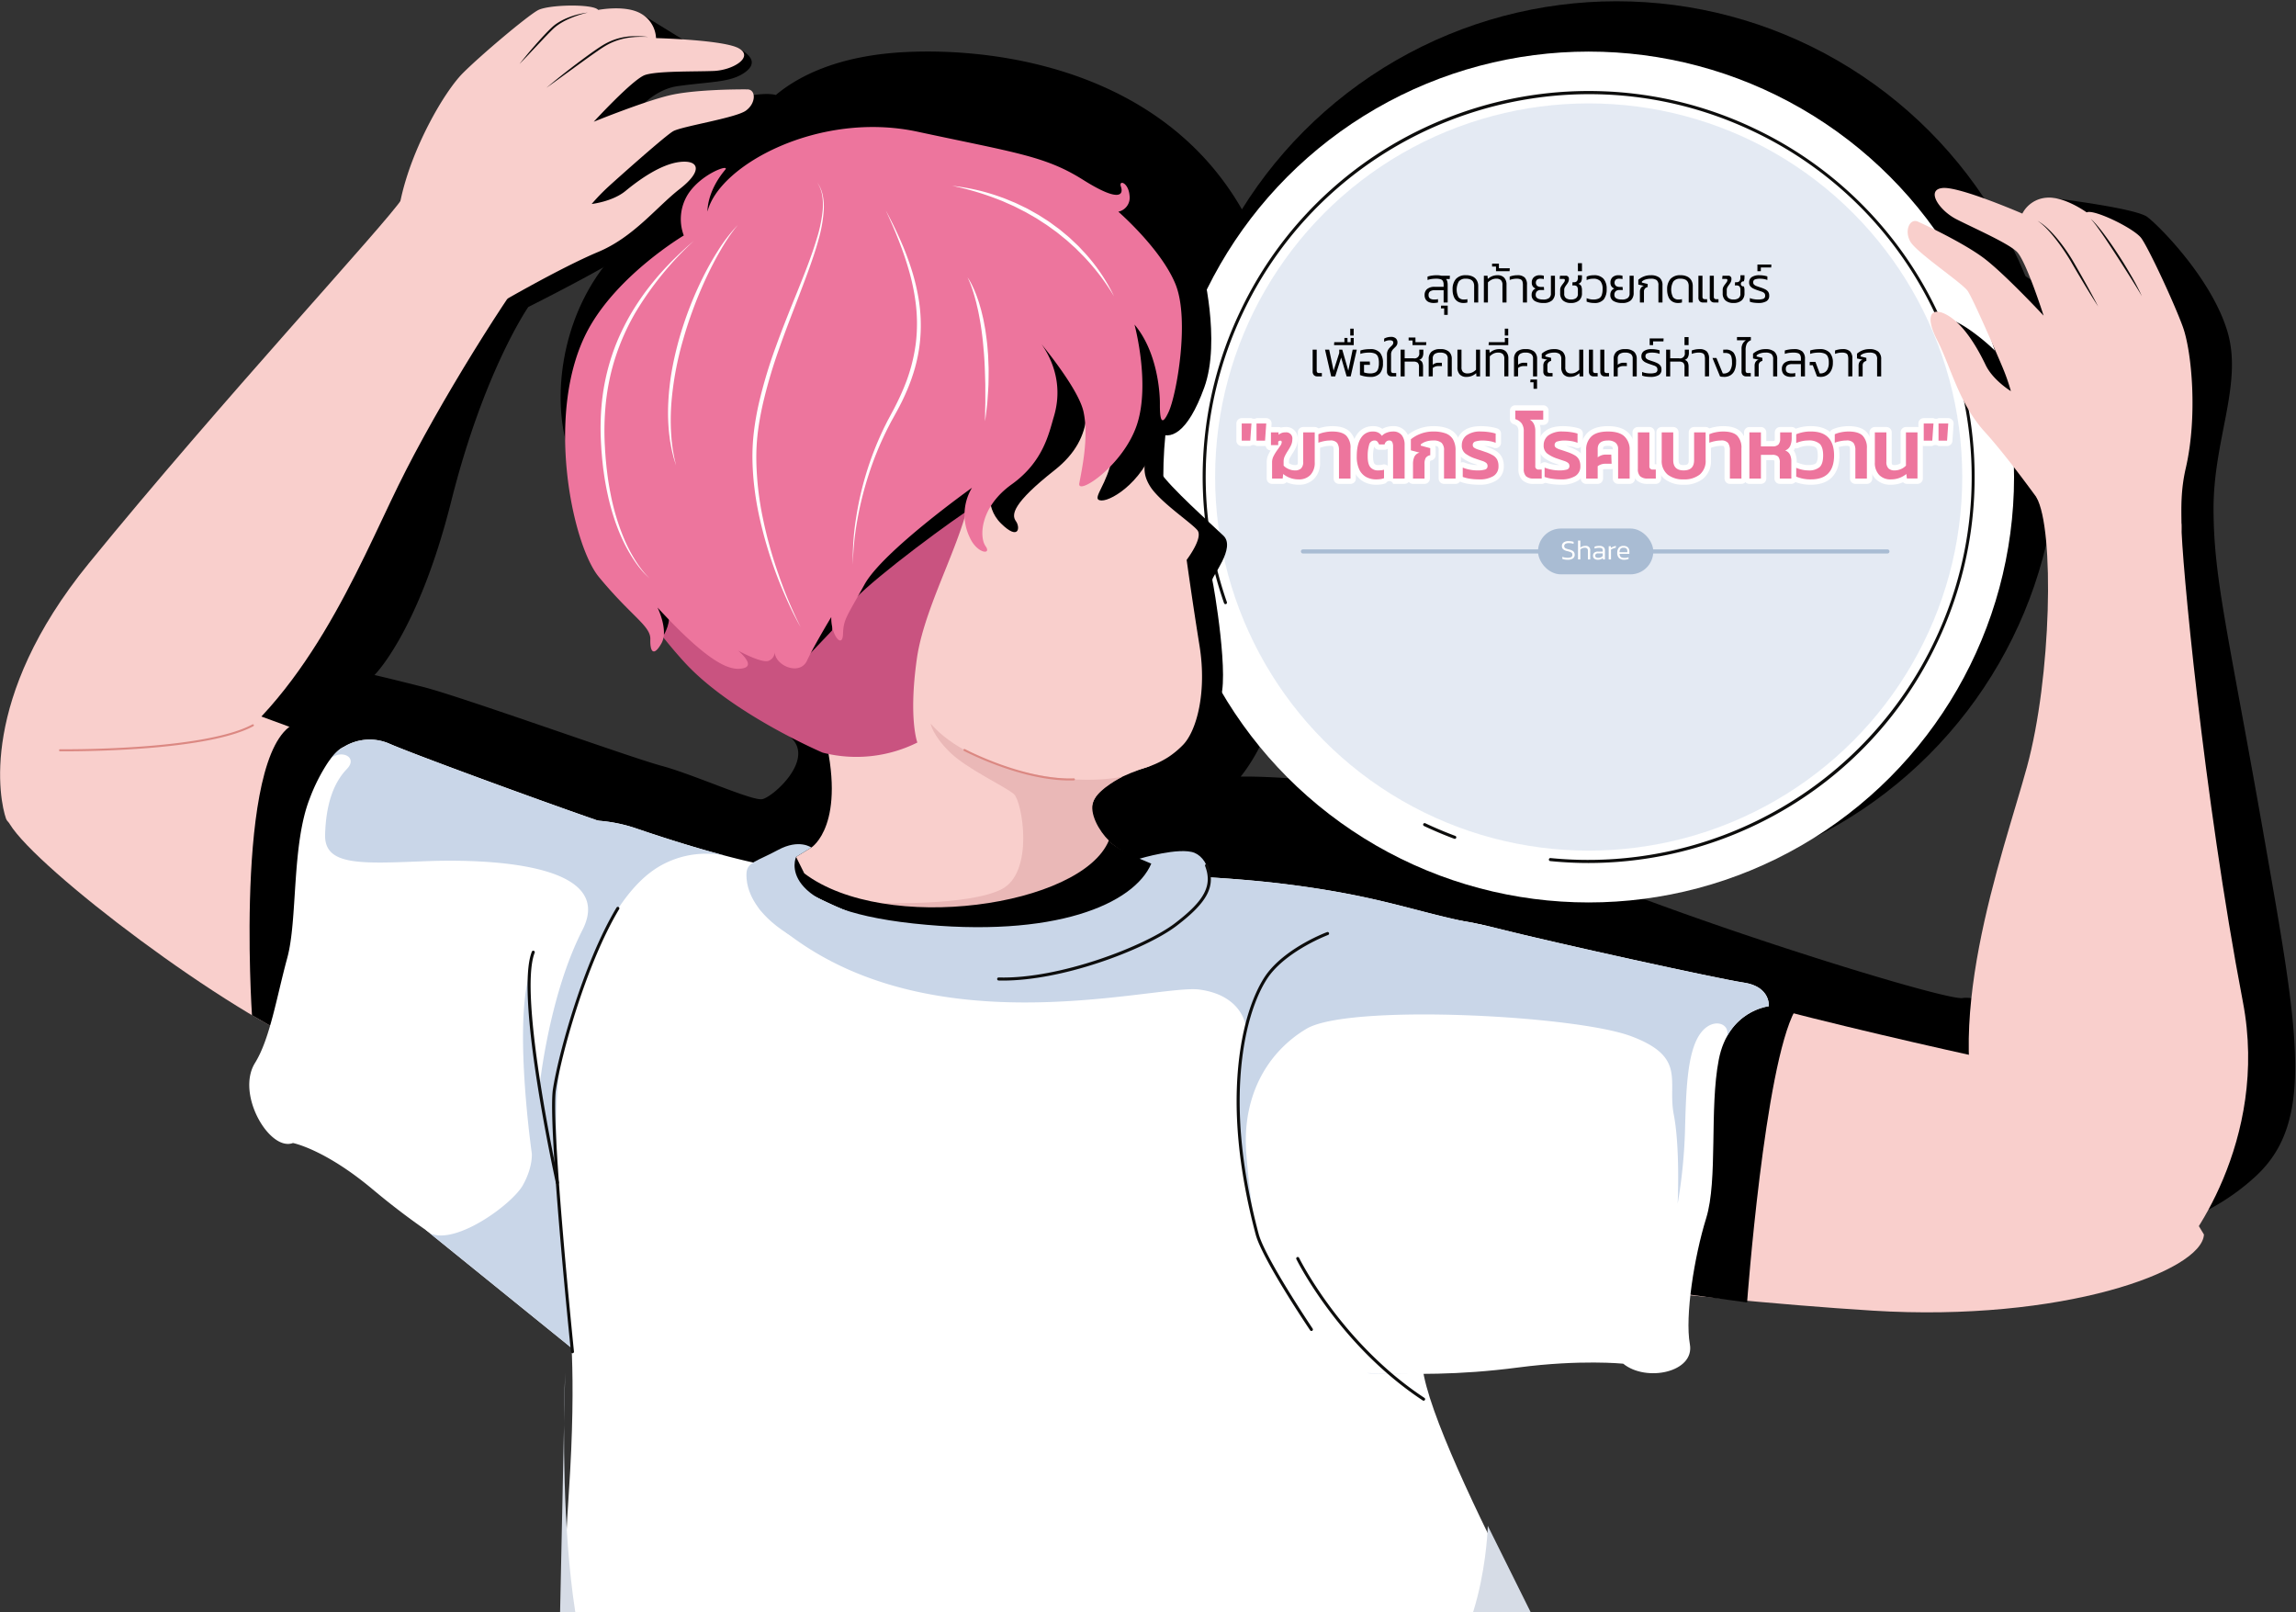 <svg xmlns="http://www.w3.org/2000/svg" xmlns:xlink="http://www.w3.org/1999/xlink" width="836" height="587" viewBox="0 0 836 587">
  <rect x="0" y="0" width="836" height="587" fill="#333333" stroke="none"/>
  <defs>
    <clipPath id="clip-path">
      <rect id="Rectangle_197" data-name="Rectangle 197" width="836" height="587" transform="translate(-365 225)" fill="#fff" stroke="#707070" stroke-width="1"/>
    </clipPath>
  </defs>
  <g id="Mask_Group_1" data-name="Mask Group 1" transform="translate(365 -225)" clip-path="url(#clip-path)">
    <g id="Group_2749" data-name="Group 2749">
      <g id="Group_2781" data-name="Group 2781" transform="translate(-364.963 225.461)">
        <g id="Group_2746" data-name="Group 2746" transform="translate(0 0)">
          <path id="Path_5459" data-name="Path 5459" d="M-6371.555,21543.895c-4.912,19.773,64.335,142.428,64.335,142.428l-375.307,21.98h-2.782s-.329-67.775,2.782-113.582,0-66.021,0-66.021S-6366.642,21524.121-6371.555,21543.895Z" transform="translate(6889.58 -21051.326)" fill="#fff"/>
          <g id="Group_2694" data-name="Group 2694" transform="translate(0 1.566)">
            <path id="Path_5332" data-name="Path 5332" d="M-3386.4,589.147c-1-.507-43.086-32.557-61.6-64.955,0,0-11.238-9.2-18.835-8.048s-139.2-40.067-172.562-60.847-90.232-19.785-90.232-19.785,14.983-17.549,14.241-41.7c-.361-11.662-3.4-26.414-3.4-26.414l-2.288-15.612s15.25-14.345-5.791-33.546a13.432,13.432,0,0,1-3.786-15.031s19.532-37.819,4.844-67.843c-27.211-55.633-89.368-65.444-125.98-63.615-25.065,1.256-39.448,9.2-47.09,15.62-4.638-1.259-14.255,1.2-14.255,1.2l-40.479,10.1s7.277-12.892,19.088-14.535,18.984-1.308,24.1-4.8,2.374-6.446-1.848-8.9c-4.166-2.426-36.627,3.089-37.462,3.23l18.161-5.76-15.478-9.535-74.021,58.588,44.1,18.168,11.845,2.765-11.29,2.507-61.345,23.928-87.081,127.754,3.286,58.473L-3678.117,593.9l291.729-4.751A.01.01,0,0,1-3386.4,589.147ZM-3893.562,421.16c9.184,8.067-6.517,21.965-10.329,22.587s-24.811-8.965-36.652-12.158-72.762-25.165-86.82-28.716-17.658-4.322-17.658-4.322,15.973-15.634,27.934-63.234,28.065-70.746,28.065-70.746,27.934-14.028,34.957-19.14a8.4,8.4,0,0,0,3.35-4.184l28.91,6.748,31.1,74.815,48.178,103.535S-3902.748,413.1-3893.562,421.16Z" transform="translate(4181.338 -154.819)"/>
            <path id="Path_5333" data-name="Path 5333" d="M-3703.394,342.112c-20.7,20.877-24.35,51.13-19.952,69.306s50.322-16.892,50.322-16.892l38.419-70.538-50.795-8.65Z" transform="translate(3929.089 -253.85)"/>
            <g id="Group_2693" data-name="Group 2693">
              <g id="Group_2692" data-name="Group 2692">
                <path id="Path_5334" data-name="Path 5334" d="M-3897.945,219.651c3.961-18.912,15.9-39.543,22.729-46.354s23.374-20.711,27.25-22.833,20.257-2.387,21.965-.123c0,0,9.893-1.938,15.53,1.316a10.766,10.766,0,0,1,5.537,8.942s24.861.627,30.246,3.769-2.155,7.931-9.354,8.2-20.461-.039-24.89,1.461-18.678,17.02-18.678,17.02,19.836-8.071,28.933-9.91,23.883-1.907,27.028-1.868,3.193,5.032-.563,7.734-23.46,5.711-26.518,7.517-19.979,16.9-23.524,20.143a73.259,73.259,0,0,0-6.114,6.326s7.6-.845,12.35-4.765,12.733-9.715,19.721-10.532,8.53,3.182.027,9.8-16.8,17.551-29.74,22.959-36.812,18.867-45.508,24.449-28.865-12.806-33.79-16.2S-3901.371,236.006-3897.945,219.651Z" transform="translate(4043.764 -148.754)" fill="#f9cfcc"/>
                <path id="Path_5335" data-name="Path 5335" d="M-3702.054,179.175c-.887-.007-1.775-.014-2.66-.01s-1.769.045-2.647.129a24.521,24.521,0,0,0-5.168.97,22.854,22.854,0,0,0-4.8,2.092c-1.5.878-2.954,1.913-4.4,2.924-2.9,2.033-5.757,4.13-8.626,6.213s-5.739,4.169-8.629,6.231q4.072-3.433,8.283-6.691t8.548-6.357c1.467-1.007,2.91-2.036,4.482-2.927a22,22,0,0,1,4.982-2.037,22.807,22.807,0,0,1,5.306-.778A42.1,42.1,0,0,1-3702.054,179.175Z" transform="translate(3937.913 -167.788)" fill="#0d0d0c"/>
                <path id="Path_5336" data-name="Path 5336" d="M-3740.694,155.664c-1.292.319-2.574.667-3.821,1.111a33.71,33.71,0,0,0-3.666,1.486,23.286,23.286,0,0,0-3.4,1.965,14.682,14.682,0,0,0-1.515,1.22q-.716.673-1.41,1.385c-.933.938-1.847,1.9-2.757,2.865l-2.736,2.9q-2.724,2.91-5.509,5.771,2.461-3.145,5.082-6.157c1.746-2.01,3.526-3.987,5.4-5.9q.7-.711,1.448-1.4a13.967,13.967,0,0,1,1.6-1.261,21.359,21.359,0,0,1,3.558-1.915A28.943,28.943,0,0,1-3740.694,155.664Z" transform="translate(3954.645 -153.114)" fill="#0d0d0c"/>
                <path id="Path_5337" data-name="Path 5337" d="M-2647.334,1169.264c-.727,13.373-51.7,31.962-120.565,27.712s-173.358-17.751-173.358-17.751-37.719-124.025-18.592-122.067,72.665,6.6,133.81,23.785,146,34.14,146,34.14Z" transform="translate(3449.78 -721.841)" fill="#f9cfcc"/>
                <path id="Path_5338" data-name="Path 5338" d="M-2595.448,1137.954c-11.134,20.229-17.468,106.33-17.468,106.33l-36.969-5.041,3.246-2.521,10.978-100.437,27.539-9.183Z" transform="translate(3249.017 -772.139)"/>
                <path id="Path_5339" data-name="Path 5339" d="M-4033.259,891.883c-56.077-24.446-151.276-62.609-174.317-67.977s-66.3,34.219-64.094,45.833,69.612,64.074,107.709,82.157c85.445,40.558,125.127,47.407,189.889,81.956Z" transform="translate(4274.03 -574.386)" fill="#f9cfcc"/>
                <path id="Path_5340" data-name="Path 5340" d="M-4013.287,855.106c-24.514,4.888-17.678,106.848-17.678,106.848l6.608,3.817,39.925-20.5-13.283-80.878Z" transform="translate(4122.673 -594.383)"/>
                <path id="Path_5341" data-name="Path 5341" d="M-4081.863,357.043c-9.841,11.937-36.32,53.7-51.085,83.893-14.738,30.136-33.809,78.286-72.012,102.724s-68.438,25.239-70.812,18.49-9.951-43.708,30.1-92.874c48.25-59.231,108.367-123.863,114.085-132.769S-4081.863,357.043-4081.863,357.043Z" transform="translate(4277.924 -266.146)" fill="#f9cfcc"/>
                <path id="Path_5342" data-name="Path 5342" d="M-3504.647,808.881l5.549-3.406s13.3-8.308,4.383-42.733-12.56-49.88-12.56-49.88l82.379-9.04s67.438,66.13,48.3,72.286-22.069,12.864-19.8,19.351,10.217,11.626,15.214,13.809,23.358,13.237,23.358,13.237l-30.861,37.471-87.761,4.265-35.174-38.674V810.694Z" transform="translate(3794.474 -498.94)" fill="#f9cfcc"/>
                <path id="Path_5343" data-name="Path 5343" d="M-3391.593,856.935c14.754,17.07,51.117,23.288,69.913,19.3,0,0-8.805,4.451-10.6,8.873s2.176,11.1,5.581,14.407l-5.453,12.7-26.574,13.239-46.27.826-5.062-4.018s32.045,1.116,44.191-4.95,7.668-31.92,4.635-34.664-17.332-9.244-23.542-15.455S-3391.593,856.935-3391.593,856.935Z" transform="translate(3730.401 -595.537)" fill="#eab8b7"/>
                <path id="Path_5344" data-name="Path 5344" d="M-3394.647,972.29c-9.857,23.961-81.3,34.324-110.886,11.96l-2.985-6-9.24,5.316s5.957,20.273,6.68,20.776,86.917,21.47,86.917,21.47l54.751-28.58-9.784-16.535s-4.639-1.789-9.557-4.324S-3394.647,972.29-3394.647,972.29Z" transform="translate(3798.344 -668.313)"/>
                <path id="Path_5345" data-name="Path 5345" d="M-3894.284,1078.761l13.552,22.694a.018.018,0,0,0,.014.01l1.42,1.152,51.2,41.434,5.049,4.089,300.448,5.576,27.224-163.3c-24.328-4.313-35.756-10.373-72.112-14.955-21.29-2.679-43.786-3.22-43.786-3.22s-17.479,23-62.151,24.307-86.146-28.566-86.146-28.566-3.333-.612-9.88-2.292q-1.252-.318-2.653-.691h-.005c-7.572-2-18.534-5.2-32.763-10.061a55.261,55.261,0,0,0-13.318-2.624,74.842,74.842,0,0,0-16.425.5l-7.864,16.6Z" transform="translate(4035.89 -655.565)" fill="#fff"/>
                <path id="Path_5346" data-name="Path 5346" d="M-3003.375,1065.14c18.469-14.723,26.958-21.184,60.706-12.638,20.867,5.284,79.9,18.24,89.657,19.719s9.068,8.581,9.068,8.581-14.732,1.57-18.211,19.417-.278,43.848-4.6,57.777-7.775,35.609-5.934,45.857-15.9,13.909-24.265,7.1c0,0-15.529-1.59-38.132,1.365s-37.82,2.354-53.495,2.187-26.152-30.94-34.011-59.048S-3023.61,1081.27-3003.375,1065.14Z" transform="translate(3487.952 -716.506)" fill="#fff"/>
                <path id="Path_5347" data-name="Path 5347" d="M-3529.332,1018.747c53.932,54.032,144.188,27.3,160.391,29.508s16.965,13.944,16.965,13.944c-8.109,32.864,2.819,70.847,3.646,73.6-.283-1.269-2.16-10.071-3.562-27.984-1.194-15.253,3.518-28.8,13.018-38.352a44.955,44.955,0,0,1,8.9-6.936c7.906-4.718,33.562-5.887,59.381-4.87,24.34.955,48.827,3.856,58.736,7.549,20.412,7.615,13.233,16.221,15.614,28.538,2.309,11.968,1.465,31.371,1.418,32.459a188.314,188.314,0,0,0,2.65-25.98c.412-14.051.6-28.921,5.547-35.872,4.529-6.373,11.408-3.738,9.625,1.21a21.435,21.435,0,0,1,15.369-11.247s.692-7.106-9.066-8.583-68.791-14.435-89.66-19.719q-2.471-.626-4.768-1.146a.069.069,0,0,0-.032,0c-2.883-.513-5.586-1.052-8.167-1.605-19.2-4.125-31.883-9.307-63.913-13.346-21.29-2.679-43.787-3.22-43.787-3.22s-17.478,23-62.151,24.308c-25.52.747-50-8.683-66.3-16.909Z" transform="translate(3805.646 -690.016)" fill="#c9d6e8"/>
                <path id="Path_5348" data-name="Path 5348" d="M-3394.3,982.961c-6.238,14.623-34.993,27.365-86.523,21.808s-42.8-24.254-42.8-24.254l5.549-3.406s-4.393-3.288-12.1.862-11.167,4.461-11.488,8.245-.155,25.277,52.928,35.67,90.042-6.746,105.208-18.078,10.43-22.531,4.987-24.768-20.027,2.127-20.027,2.127Z" transform="translate(3813.456 -670.573)" fill="#c9d6e8"/>
                <path id="Path_5349" data-name="Path 5349" d="M-3292.185,1037.884q-.849,0-1.672-.023a.554.554,0,0,1-.538-.569.552.552,0,0,1,.569-.538c22.236.617,53.326-11.453,64.14-19.71,10.853-8.288,13.738-13.744,11.025-20.849a.553.553,0,0,1,.32-.715.553.553,0,0,1,.715.32c2.931,7.676-.05,13.465-11.388,22.124-5.8,4.432-16.665,9.588-28.344,13.455C-3270.094,1035.6-3282.376,1037.883-3292.185,1037.884Z" transform="translate(3657.427 -682.92)" fill="#0d0d0c"/>
                <path id="Path_5350" data-name="Path 5350" d="M-2913.953,1497.849l-15.434-.29a11.658,11.658,0,0,0,1.615.13C-2923.189,1497.739-2918.65,1497.827-2913.953,1497.849Z" transform="translate(3427.148 -999.699)" fill="#c9d6e8"/>
                <path id="Path_5351" data-name="Path 5351" d="M-2835.776,1051.572c2.582.553,5.284,1.092,8.167,1.605C-2830.526,1052.515-2833.235,1051.98-2835.776,1051.572Z" transform="translate(3368.09 -718.331)" fill="#c9d6e8"/>
                <path id="Path_5352" data-name="Path 5352" d="M-2835.776,1051.572c2.582.553,5.284,1.092,8.167,1.605C-2830.526,1052.515-2833.235,1051.98-2835.776,1051.572Z" transform="translate(3368.09 -718.331)" fill="#c9d6e8"/>
                <path id="Path_5353" data-name="Path 5353" d="M-4030.048,990.4c-7.042,11.323,5.321,32.343,13.82,29.147,0,0,11.488,2.181,28.963,16.815,7.144,5.98,13.565,10.8,19.564,14.965a.023.023,0,0,0,.014.01c.619.432,1.231.852,1.837,1.269l.01,0c7.955,5.434,15.213,9.794,22.522,14.336,6.368,3.96,15.494,1.377,25.66-4.536,11.088-6.437,23.414-16.835,34.747-27,21.732-19.485,40.714-62.011,32.314-86.491-5.489-16-8.942-25.669-22.6-33.887-5.417-3.257-12.431-6.282-21.812-9.385-2.781-.918-6.235-2.1-10.154-3.464-24.851-8.631-68.264-24.617-76.061-28.068a18.007,18.007,0,0,0-16.675,1.333s-1.927.608-4.863,4.555c-.155.2-.313.42-.468.647a.2.2,0,0,0-.038.05l-.2.276a65.574,65.574,0,0,0-6.649,13.147c-6.65,16.922-4.342,43.986-8.183,58.054S-4024.553,981.56-4030.048,990.4Z" transform="translate(4122.857 -605.441)" fill="#fff"/>
                <path id="Path_5354" data-name="Path 5354" d="M-3949.406,883.378c-4.673,4.855-7.606,12.449-7.923,23.9s13.011,10.578,36.587,9.666c10.744-.415,26.108-.246,38.483,2.346,14.788,3.1,25.313,9.63,18.621,22.72-12.14,23.741-15.558,56.365-15.644,57.186-.038-.267-.258-1.774-1.353-9.049-1.538-10.183-2.582-31.075-2.582-31.075-5.2,19.982,1.145,64.214,1.145,64.214s.5,4.939-3.285,11.665-23.635,21.353-33.292,17.662l-.01,0a1.93,1.93,0,0,0-.417-.117l51.2,41.434c-.7-8.457-1.555-18.833-2.593-31.513q-.271-3.311-.561-6.839c-4.867-59.525-.6-66.292,4.027-82.907s14.9-44.577,31.818-54.094a33.681,33.681,0,0,1,9.178-3.536,34.121,34.121,0,0,1,14.115-.164c-7.571-2-18.534-5.2-32.764-10.061a55.246,55.246,0,0,0-13.318-2.624c-24.85-8.631-68.263-24.617-76.061-28.068a18.007,18.007,0,0,0-16.674,1.333s-1.927.608-4.863,4.555C-3952.239,875.993-3944.974,878.77-3949.406,883.378Z" transform="translate(4075.668 -605.441)" fill="#c9d6e8"/>
                <path id="Path_5355" data-name="Path 5355" d="M-3954.457,894.775a1.741,1.741,0,0,0,.2-.276Z" transform="translate(4073.853 -619.236)" fill="#c9d6e8"/>
              </g>
              <path id="Path_5356" data-name="Path 5356" d="M-4217.408,867.485c-1.233,0-1.938-.008-2-.009a.369.369,0,0,1-.364-.374.369.369,0,0,1,.369-.364h0c.518.008,52.139.592,70.028-9.041a.368.368,0,0,1,.5.15.369.369,0,0,1-.15.5C-4165.045,866.978-4207.666,867.485-4217.408,867.485Z" transform="translate(4241.234 -595.99)" fill="#db8882"/>
              <path id="Path_5357" data-name="Path 5357" d="M-2953,1435.379a.553.553,0,0,1-.3-.091c-30.582-20.163-45.876-51.12-46.027-51.429a.553.553,0,0,1,.255-.74.554.554,0,0,1,.74.255c.15.308,15.321,31,45.64,50.989a.553.553,0,0,1,.157.767A.552.552,0,0,1-2953,1435.379Z" transform="translate(3471.313 -927.465)" fill="#0d0d0c"/>
              <path id="Path_5358" data-name="Path 5358" d="M-3030.917,1207.765a.552.552,0,0,1-.459-.244c-.712-1.055-17.466-25.949-19.835-34.877-6.314-23.809-8.328-45.477-5.987-64.4,2.4-19.4,8.527-28.549,10.347-30.891,7.271-9.357,21.045-14.586,21.628-14.8a.553.553,0,0,1,.712.324.554.554,0,0,1-.324.713c-.14.052-14.066,5.341-21.142,14.447-1.776,2.286-7.756,11.229-10.122,30.348-2.325,18.785-.321,40.312,5.958,63.983,2.321,8.749,19.509,34.285,19.681,34.542a.553.553,0,0,1-.148.769A.552.552,0,0,1-3030.917,1207.765Z" transform="translate(3508.378 -725.232)" fill="#0d0d0c"/>
              <path id="Path_5359" data-name="Path 5359" d="M-3726,1200.225a.553.553,0,0,1-.55-.5c-.347-3.379-8.493-82.9-6.564-95.61,1.887-12.442,10.9-45.683,23.168-66.146a.554.554,0,0,1,.76-.19.553.553,0,0,1,.19.76c-12.194,20.332-21.146,53.374-23.022,65.743-1.908,12.576,6.486,94.5,6.571,95.331a.554.554,0,0,1-.494.607A.5.5,0,0,1-3726,1200.225Z" transform="translate(3934.398 -709.582)" fill="#0d0d0c"/>
              <path id="Path_5360" data-name="Path 5360" d="M-3746.746,1165.972a.554.554,0,0,1-.54-.435c-.615-2.79-14.983-68.509-8.758-84.234a.554.554,0,0,1,.718-.311.553.553,0,0,1,.311.718c-6.1,15.412,8.66,82.908,8.81,83.588a.553.553,0,0,1-.421.66A.568.568,0,0,1-3746.746,1165.972Z" transform="translate(3949.661 -736.868)" fill="#0d0d0c"/>
            </g>
          </g>
          <g id="Group_2700" data-name="Group 2700" transform="translate(412.109 0)">
            <g id="Group_2695" data-name="Group 2695" transform="translate(15.748)">
              <circle id="Ellipse_206" data-name="Ellipse 206" cx="160.736" cy="160.736" r="160.736"/>
            </g>
            <g id="Group_2699" data-name="Group 2699" transform="translate(0 18.319)">
              <g id="Group_2696" data-name="Group 2696" transform="translate(11.426)">
                <circle id="Ellipse_207" data-name="Ellipse 207" cx="154.885" cy="154.885" r="154.885" fill="#fff"/>
              </g>
              <path id="Path_5361" data-name="Path 5361" d="M-3152.049,466.445c4.288,2.973,10.746.836,16.953-16.294s-.814-44.092-.814-44.092l-25.524,31.968Z" transform="translate(3161.435 -327.838)"/>
              <g id="Group_2697" data-name="Group 2697" transform="translate(30.289 18.863)" opacity="0.5">
                <circle id="Ellipse_208" data-name="Ellipse 208" cx="136.022" cy="136.022" r="136.022" fill="#c9d6e8"/>
              </g>
              <g id="Group_2698" data-name="Group 2698" transform="translate(2.889 14.357)">
                <path id="Path_5362" data-name="Path 5362" d="M-2862.657,960.847a.546.546,0,0,1-.194-.035c-3.709-1.383-7.414-2.946-11.014-4.645a.553.553,0,0,1-.264-.737.554.554,0,0,1,.737-.265c3.572,1.686,7.248,3.236,10.928,4.609a.553.553,0,0,1,.325.712A.554.554,0,0,1-2862.657,960.847Z" transform="translate(2977.323 -688.587)" fill="#0d0d0c"/>
                <path id="Path_5363" data-name="Path 5363" d="M-2951.179,514.093q-6.964,0-13.918-.7a.554.554,0,0,1-.5-.606.552.552,0,0,1,.606-.5,139.663,139.663,0,0,0,139.939-79.238A138.47,138.47,0,0,0-2819.9,326.5a138.476,138.476,0,0,0-71.708-78.987c-69.5-32.8-152.739-2.946-185.543,66.559a138.613,138.613,0,0,0-5.677,105.054.555.555,0,0,1-.342.7.554.554,0,0,1-.7-.342,139.716,139.716,0,0,1,5.722-105.889,139.622,139.622,0,0,1,33.326-44.743,140.025,140.025,0,0,1,46.289-27.534,140.012,140.012,0,0,1,53.236-8.168,139.613,139.613,0,0,1,54.167,13.356,139.617,139.617,0,0,1,44.742,33.326,140.02,140.02,0,0,1,27.534,46.289,140.02,140.02,0,0,1,8.168,53.236,139.613,139.613,0,0,1-13.357,54.168,139.5,139.5,0,0,1-58.739,62.813,141.1,141.1,0,0,1-39.677,14.774A140.326,140.326,0,0,1-2951.179,514.093Z" transform="translate(3114.521 -233.038)" fill="#0d0d0c"/>
                <path id="Path_5364" data-name="Path 5364" d="M-3124.722,689.25c4.108-6.632-2.118-42.837-2.5-43.993s8.666-11.747,4.044-16.177-19.543-17.685-23.11-23.263-7.318,4.968-7.318,4.968l1.541,35.935Z" transform="translate(3153.609 -467.193)"/>
              </g>
            </g>
          </g>
          <path id="Path_5365" data-name="Path 5365" d="M-2252.6,694.531c-21.356,19.961-52.757,26.319-53.7,11.252a.011.011,0,0,1,0-.008c-.337-1.023-49.788-61.488-26.483-160.8l8.36-60.78-8.9-47.156-29.6-47.5-1.78-6.582c3.944-.32,17.223,10.494,19.573,14.361s5.037,3.544,4.748,3.013-5.774-21.82-5.774-21.82l-21.214-23.205-2.465-4.568s17.852,7.13,25.026,11.219,18.226,12.129,18.226,12.129l-4.375-12.159-27.912-22.081,31.345,8.276.83-9.478s30.082,3.634,34.376,6.863,23.109,22.1,29.054,41.3-5.009,39.51-4.934,65.144,5.319,44.585,18.624,120.574C-2237.367,642.255-2231.244,674.565-2252.6,694.531Z" transform="translate(3074.135 -266.988)"/>
          <g id="Group_2701" data-name="Group 2701" transform="translate(694.567 67.96)">
            <path id="Path_5366" data-name="Path 5366" d="M-2294.946,430.692c4.369-18.823,2.227-42.562-1.1-51.615s-12.482-28.628-15.1-32.184-17.368-10.693-19.871-9.359c0,0-8.158-5.923-14.64-5.345a10.767,10.767,0,0,0-8.788,5.78s-22.814-9.9-29.021-9.316-1.384,8.1,5.03,11.378,18.577,8.579,21.962,11.8,9.776,23.3,9.776,23.3-14.594-15.672-22.071-21.17-20.86-11.785-23.729-13.074-5.015,3.22-2.746,7.252,18.874,15.057,20.888,17.983,11.008,23.736,12.857,28.175a73.458,73.458,0,0,1,2.881,8.312s-6.539-3.968-9.195-9.521-7.46-14.173-13.454-17.856-9.077-.705-4.151,8.881,7.854,22.994,17.309,33.346,25.448,32.612,30.985,41.336,31.573.537,37.467-.464S-2298.724,446.97-2294.946,430.692Z" transform="translate(2396.198 -328.63)" fill="#f9cfcc"/>
            <path id="Path_5367" data-name="Path 5367" d="M-2268.072,361.03a20.465,20.465,0,0,1,3.844,2.925,40.136,40.136,0,0,1,3.3,3.543c1.036,1.24,2.013,2.526,2.944,3.845s1.815,2.669,2.648,4.058c1.625,2.789,3.213,5.57,4.781,8.378s3.094,5.634,4.575,8.49q-2.614-4.056-5.1-8.192c-1.655-2.752-3.293-5.532-4.889-8.305a80.081,80.081,0,0,0-5.394-7.926c-.986-1.259-2.008-2.491-3.112-3.649A22.835,22.835,0,0,0-2268.072,361.03Z" transform="translate(2315.365 -349.071)" fill="#0d0d0c"/>
            <path id="Path_5368" data-name="Path 5368" d="M-2215.7,358.989l.776.726c.265.238.487.515.732.772s.484.52.714.79l.686.812q1.354,1.64,2.6,3.361c1.679,2.283,3.266,4.629,4.806,7s3.014,4.793,4.426,7.246a78.936,78.936,0,0,1,3.927,7.53c-.7-1.232-1.427-2.441-2.176-3.638l-2.243-3.594c-1.51-2.387-3.02-4.773-4.553-7.144s-3.078-4.733-4.655-7.074c-.394-.585-.79-1.169-1.2-1.745s-.8-1.163-1.222-1.727l-.618-.859c-.207-.286-.431-.557-.646-.837C-2214.765,360.046-2215.24,359.528-2215.7,358.989Z" transform="translate(2282.325 -347.783)" fill="#0d0d0c"/>
            <path id="Path_5369" data-name="Path 5369" d="M-2311.348,633.627c6.706,11.652,5.431,65.8-3.408,98.163s-32.9,96.618-14.409,138.027,61.455,46.058,67.146,41.724,35.554-43.577,25.877-94.139c-14.36-75.035-22.491-163.032-22.376-173.615S-2311.348,633.627-2311.348,633.627Z" transform="translate(2358.205 -521.048)" fill="#f9cfcc"/>
          </g>
          <g id="Group_2709" data-name="Group 2709" transform="translate(205.738 45.782)">
            <path id="Path_5398" data-name="Path 5398" d="M-3455.917,552.207a32.429,32.429,0,0,1-5.1,4.2,34.712,34.712,0,0,1-8.85,4.017h-.007c-.4.123-.808.246-1.233.361q-1.307.4-2.492.816c-22.725,6.5-55.124-7.947-87.743-27.205-.44-1.166-25.767,11.09-26.307,9.965,0,0-32.119-11.182-55.935-43.24s-19.58-110.219,35.572-131.853,117.288,2.813,134.413,46.02c3.446,8.7,3.8,23.079,4.218,28.582s-1.823,8.216,1.658,13.894,15.023,13.305,17.263,16.055-3.909,10.8-3.909,10.8,2,14.543,4.7,31.358S-3450.708,547.125-3455.917,552.207Z" transform="translate(3680.668 -327.034)" fill="#f9cfcc"/>
            <path id="Path_5399" data-name="Path 5399" d="M-3173.455,528.549c-4.022,15.9-16.5,23.568-20.375,23.509s.512-3.936,2.958-12.2,1.918-29.072,1.918-29.072l9.544-8.356Z" transform="translate(3389.212 -416.098)"/>
            <path id="Path_5400" data-name="Path 5400" d="M-3288.965,893.472c-18.007,0-38.25-10.651-38.459-10.762a.369.369,0,0,1-.152-.5.369.369,0,0,1,.5-.152c.212.113,21.48,11.3,39.656,10.648a.372.372,0,0,1,.382.356.369.369,0,0,1-.355.382C-3287.916,893.463-3288.44,893.472-3288.965,893.472Z" transform="translate(3472.65 -655.575)" fill="#db8882"/>
            <path id="Path_5401" data-name="Path 5401" d="M-3561.889,614.567c.124,17.939-16.9,44.206-19.95,66.022s.209,30.342.209,30.342a49.7,49.7,0,0,1-34.479,3.682s-33.009-14.1-50.149-32.725-37.382-51.515-37.382-51.515Z" transform="translate(3709.877 -486.845)" fill="#c95380"/>
            <path id="Path_5402" data-name="Path 5402" d="M-3484.6,454.577c3.56,11.819,6.559,26.1-8.844,38.246s-15.812,16.272-14.134,18.589,1.089,7.257-5.42.847-3.445-15.446-3.445-15.446,2.353,3.889-5.712,8.836-35.508,25.2-44.059,34.1-5.452-12.828-5.452-12.828l-2.869,24.322-9.1,9.583-7.864-15.885-39.181-3.192s-3.636,2.85-3.349,3,.726,3.854-1.736,8.081l-7.371-13.7,18.232-35.678,131.149-77.37Z" transform="translate(3671.701 -367.929)"/>
            <path id="Path_5403" data-name="Path 5403" d="M-3668.7,299.312c4.192-16.981,40.752-36.734,76.453-29.068s46.524,8.85,60.251,17.495,14.76,5.148,13.824,2.53,2.775-1.619,3.153,3.325a5.206,5.206,0,0,1-4.1,5.773s15.686,13.613,20.859,26.5.375,39.972-2.484,46.274-3.265,2.021-3.237-2.855-1.167-19.26-9.243-28.815c0,0,5.793,21.343.932,36.29s-21.884,26.208-21.038,21.512,3.546-16.622,1.553-26.006-18.216-28.176-18.216-28.176,12.731,12.043,7.411,29.865c-1.8,6.033-3.812,16.424-15.355,24.679s-11.879,19.181-9.518,22.5-3.128,2.727-5.763-3.181a19,19,0,0,1,.816-18.077s-32.433,23.09-39.119,35.194-7.648,12.654-7.844,18.1-4.432.358-4.276-6.225c0,0-6.173,10.205-8.839,15.888s-11.877,1.748-11.761-3.4a3.459,3.459,0,0,1-2.051,3.375c-2.358,1.264-11.291-3.659-11.291-3.659s6.5,5.3,2.055,6.393-11.629-.623-31.377-22.067c0,0,4.118,8.267,1.439,13.03s-4.205,3.422-4.049-1.474-6.863-8.252-18.782-22.738c-9.727-11.821-19.876-60.352-3.872-89.974,10.847-20.075,34.831-34.292,34.831-34.292a16.988,16.988,0,0,1,1.588-15.11c4.887-7.478,15.342-11.03,13.5-8.824C-3669.083,292.262-3668.7,299.312-3668.7,299.312Z" transform="translate(3720.537 -268.542)" fill="#ed759d"/>
            <path id="Path_5404" data-name="Path 5404" d="M-3424.772,350.935c1.333,2.483,2.627,4.99,3.818,7.548.31.634.592,1.28.886,1.922s.59,1.283.863,1.934l.835,1.947.782,1.97c1.014,2.638,1.958,5.309,2.744,8.033a76.213,76.213,0,0,1,1.915,8.292,58.688,58.688,0,0,1,.472,17.027,58.349,58.349,0,0,1-1.656,8.386,67.478,67.478,0,0,1-2.811,8.059,82.459,82.459,0,0,1-3.694,7.672l-2.034,3.7c-.344.61-.655,1.237-.977,1.859s-.651,1.241-.947,1.875a117.164,117.164,0,0,0-6.334,15.565,123.817,123.817,0,0,0-4.151,16.314,101.064,101.064,0,0,0-1.726,16.77,93.574,93.574,0,0,1,1.158-16.865,115.271,115.271,0,0,1,3.771-16.519,115.5,115.5,0,0,1,6.15-15.815c.294-.645.626-1.27.939-1.906s.628-1.269.969-1.89l1.992-3.727c1.293-2.481,2.491-5.007,3.56-7.585a63.071,63.071,0,0,0,4.362-16.076,59.986,59.986,0,0,0-.282-16.65,77.48,77.48,0,0,0-1.7-8.209q-1.088-4.056-2.475-8.037c-.925-2.651-1.942-5.273-3.019-7.872l-.822-1.944-.854-1.931C-3423.594,353.494-3424.193,352.22-3424.772,350.935Z" transform="translate(3541.548 -320.523)" fill="#fff"/>
            <path id="Path_5405" data-name="Path 5405" d="M-3512.2,323.132a12.616,12.616,0,0,1,2.047,4.855,21.649,21.649,0,0,1,.333,5.3,51.375,51.375,0,0,1-1.83,10.448c-.923,3.416-2.052,6.767-3.232,10.094s-2.435,6.624-3.693,9.916c-2.506,6.589-5.1,13.134-7.419,19.772a181.112,181.112,0,0,0-5.97,20.178c-.767,3.417-1.414,6.861-1.841,10.33a75.567,75.567,0,0,0-.555,10.449,111.769,111.769,0,0,0,2.364,20.848,154.763,154.763,0,0,0,5.634,20.292,153.569,153.569,0,0,0,8.146,19.464c-.88-1.527-1.7-3.086-2.5-4.659s-1.538-3.174-2.271-4.778c-1.452-3.216-2.816-6.473-4.064-9.777a155.414,155.414,0,0,1-6.067-20.3c-.774-3.453-1.4-6.943-1.843-10.459a99.451,99.451,0,0,1-.805-10.608,76.639,76.639,0,0,1,.528-10.647,103.788,103.788,0,0,1,1.843-10.478,176.226,176.226,0,0,1,6.1-20.317c2.4-6.644,5.028-13.192,7.682-19.717,2.626-6.534,5.273-13.065,7.282-19.794a50.93,50.93,0,0,0,2.13-10.279,21.6,21.6,0,0,0-.164-5.234A12.516,12.516,0,0,0-3512.2,323.132Z" transform="translate(3603.977 -302.982)" fill="#fff"/>
            <path id="Path_5406" data-name="Path 5406" d="M-3651.485,380.479a117.364,117.364,0,0,0-21.526,26.432,84.185,84.185,0,0,0-6.975,15.5,79.168,79.168,0,0,0-2.244,8.2q-.894,4.155-1.378,8.387a100.473,100.473,0,0,0-.378,17.015c.024.712.092,1.42.138,2.13s.093,1.42.162,2.128c.142,1.416.263,2.834.45,4.244.324,2.827.778,5.638,1.339,8.426a82.35,82.35,0,0,0,4.951,16.3,56.027,56.027,0,0,0,3.935,7.573,41.719,41.719,0,0,0,2.445,3.506,23.889,23.889,0,0,0,2.878,3.165,23.939,23.939,0,0,1-3.032-3.039,38.575,38.575,0,0,1-2.588-3.437,56.419,56.419,0,0,1-4.232-7.5,70.646,70.646,0,0,1-3.154-8.024,82.175,82.175,0,0,1-2.256-8.324c-.618-2.809-1.128-5.642-1.507-8.492-.215-1.422-.345-2.854-.506-4.282-.077-.715-.124-1.432-.187-2.147s-.131-1.432-.163-2.15c-.18-2.866-.312-5.745-.263-8.626s.207-5.762.521-8.63a79.48,79.48,0,0,1,3.723-16.874,74.339,74.339,0,0,1,3.234-8.022,85.533,85.533,0,0,1,4.058-7.629c1.5-2.461,3.105-4.848,4.8-7.171q2.589-3.45,5.43-6.689c1.918-2.135,3.889-4.221,5.958-6.2,1.017-1.01,2.079-1.972,3.131-2.942S-3652.562,381.42-3651.485,380.479Z" transform="translate(3698.488 -339.162)" fill="#fff"/>
            <path id="Path_5407" data-name="Path 5407" d="M-3616.11,452.758l-.866-2.792c-.245-.943-.457-1.9-.687-2.845-.209-.954-.359-1.919-.542-2.88-.1-.48-.152-.965-.216-1.45l-.19-1.455a73.194,73.194,0,0,1-.319-11.727,93.762,93.762,0,0,1,1.33-11.665c.69-3.854,1.6-7.666,2.652-11.433q1.625-5.639,3.723-11.123c1.42-3.642,2.965-7.237,4.71-10.735a105.859,105.859,0,0,1,5.737-10.215,57.689,57.689,0,0,1,7.158-9.241l-.925,1.129c-.308.375-.586.775-.88,1.161s-.581.777-.856,1.177-.564.789-.83,1.2c-.529.814-1.071,1.617-1.567,2.451-.251.415-.51.825-.755,1.243l-.725,1.26c-1.941,3.356-3.694,6.818-5.317,10.335-1.607,3.525-3.113,7.1-4.442,10.733-1.348,3.63-2.563,7.308-3.611,11.032a115.418,115.418,0,0,0-4.257,22.766,81.9,81.9,0,0,0-.109,11.59l.106,1.448c.037.483.063.967.133,1.447.126.959.221,1.926.375,2.883.174.953.335,1.911.521,2.864Z" transform="translate(3656.497 -329.522)" fill="#fff"/>
            <path id="Path_5408" data-name="Path 5408" d="M-3317.244,469.2c-.008-2.237.05-4.463.1-6.687l-.006-6.669c-.125-4.439-.221-8.875-.667-13.282a109.158,109.158,0,0,0-1.856-13.137c-.212-1.086-.5-2.153-.733-3.237-.133-.537-.284-1.068-.427-1.6s-.281-1.072-.456-1.6l-.49-1.589-.552-1.569a29.8,29.8,0,0,0-1.313-3.065,22.067,22.067,0,0,1,1.688,2.9l.711,1.526.64,1.557c.221.517.393,1.051.58,1.58s.376,1.059.549,1.593l.474,1.616c.15.541.328,1.076.45,1.623.261,1.091.546,2.179.766,3.28l.621,3.309c.312,2.221.649,4.443.816,6.678l.137,1.676c.048.559.094,1.117.107,1.677l.131,3.358c.053,1.119.026,2.239.018,3.358s-.026,2.238-.049,3.356c-.1,2.235-.261,4.467-.422,6.694C-3316.676,464.776-3316.927,467-3317.244,469.2Z" transform="translate(3470.139 -362.057)" fill="#fff"/>
            <path id="Path_5409" data-name="Path 5409" d="M-3279.775,366.732a83.741,83.741,0,0,0-11.133-14.6l-1.621-1.621c-.545-.533-1.053-1.106-1.636-1.6l-1.7-1.534c-.569-.508-1.12-1.037-1.728-1.5l-1.778-1.441c-.592-.481-1.174-.975-1.8-1.407l-1.854-1.341c-.617-.448-1.23-.9-1.882-1.3l-1.919-1.247-.959-.624c-.316-.212-.658-.385-.986-.58l-1.986-1.138-.993-.569c-.329-.194-.678-.35-1.015-.529l-2.041-1.04c-.681-.347-1.355-.705-2.062-1l-2.1-.927c-.7-.31-1.388-.645-2.108-.9a103.059,103.059,0,0,0-17.606-5.3,76.316,76.316,0,0,1,18.02,4.227c.74.234,1.45.546,2.17.834l2.15.89c.724.281,1.417.629,2.117.966l2.1,1.011c.709.319,1.38.711,2.056,1.092l2.03,1.143c.336.2.684.369,1.009.583l.98.628,1.963,1.257c.661.409,1.282.876,1.908,1.337l1.877,1.38c.637.445,1.227.952,1.826,1.447l1.791,1.49c.608.484,1.156,1.036,1.725,1.565l1.693,1.6c.579.518,1.087,1.107,1.623,1.668l1.583,1.706A65.51,65.51,0,0,1-3279.775,366.732Z" transform="translate(3479.629 -305.125)" fill="#fff"/>
          </g>
          <path id="Path_5587" data-name="Path 5587" d="M294.219,717.641S288.606,842.9,319.143,846.857s259,1.7,284.445-11.875,26.579-61.64,26.579-61.64l39.585,79.735L290.868,876.263Z" transform="translate(-88.481 -218.303)" fill="#d6dce6"/>
        </g>
      </g>
      <g id="Group_2831" data-name="Group 2831" transform="translate(-757.432 -29.878)">
        <g id="Group_2425" data-name="Group 2425" transform="translate(866.857 447.297)">
          <line id="Line_143" data-name="Line 143" x2="212.807" transform="translate(0 8.341)" fill="none" stroke="#a9bcd3" stroke-linecap="round" stroke-linejoin="round" stroke-width="1.5"/>
          <g id="Group_2829" data-name="Group 2829" transform="translate(85.581 0)">
            <rect id="Rectangle_196" data-name="Rectangle 196" width="41.979" height="16.682" rx="8.341" transform="translate(0 0)" fill="#a9bcd3"/>
            <g id="Group_2828" data-name="Group 2828" transform="translate(8.708 4.392)">
              <path id="Path_6271" data-name="Path 6271" d="M1139.946,636.185a5.337,5.337,0,0,1-1.976-.306v-.744a5.007,5.007,0,0,0,.911.25,5.6,5.6,0,0,0,.994.087,2.821,2.821,0,0,0,1.314-.239.894.894,0,0,0,.438-.861.977.977,0,0,0-.178-.616,1.337,1.337,0,0,0-.586-.387,8.8,8.8,0,0,0-1.09-.321,3.366,3.366,0,0,1-1.518-.688,1.506,1.506,0,0,1-.438-1.136,1.6,1.6,0,0,1,.6-1.32,2.9,2.9,0,0,1,1.834-.484,6.462,6.462,0,0,1,1.059.081,4.86,4.86,0,0,1,.754.173v.733a4.594,4.594,0,0,0-.795-.2,5.44,5.44,0,0,0-.887-.071,2.726,2.726,0,0,0-1.283.245,1.022,1.022,0,0,0-.291,1.39,1.2,1.2,0,0,0,.535.356,8.392,8.392,0,0,0,1.049.311,4.541,4.541,0,0,1,1.253.463,1.592,1.592,0,0,1,.631.637,1.836,1.836,0,0,1,.183.835,1.575,1.575,0,0,1-.631,1.339A3.12,3.12,0,0,1,1139.946,636.185Z" transform="translate(-1137.817 -629.217)" fill="#fff"/>
              <path id="Path_6272" data-name="Path 6272" d="M1154.608,635.7v-6.866h.835v2.557a2.833,2.833,0,0,1,.79-.448,2.943,2.943,0,0,1,1.054-.173,1.542,1.542,0,0,1,1.752,1.772V635.7h-.835v-3.128a1.143,1.143,0,0,0-.28-.881,1.376,1.376,0,0,0-.922-.249,2.2,2.2,0,0,0-.84.178,2.169,2.169,0,0,0-.718.463V635.7Z" transform="translate(-1148.74 -628.838)" fill="#fff"/>
              <path id="Path_6273" data-name="Path 6273" d="M1171.905,639.409a2.156,2.156,0,0,1-.845-.163,1.442,1.442,0,0,1-.621-.484,1.339,1.339,0,0,1-.234-.81,1.442,1.442,0,0,1,.438-1.085,2.007,2.007,0,0,1,1.426-.423h1.681v-.3a1.553,1.553,0,0,0-.107-.632.646.646,0,0,0-.4-.336,2.818,2.818,0,0,0-.866-.1,4.884,4.884,0,0,0-.845.071,5.023,5.023,0,0,0-.764.194v-.693a4.25,4.25,0,0,1,.769-.2,5.65,5.65,0,0,1,.953-.076,2.413,2.413,0,0,1,1.543.418,1.647,1.647,0,0,1,.515,1.355v3.158h-.7l-.061-.55a1.992,1.992,0,0,1-.764.489A3.277,3.277,0,0,1,1171.905,639.409Zm.214-.682a2.207,2.207,0,0,0,.937-.189,2.048,2.048,0,0,0,.693-.514v-.937h-1.661a1.233,1.233,0,0,0-.815.214.822.822,0,0,0-.245.652.638.638,0,0,0,.3.606A1.61,1.61,0,0,0,1172.119,638.727Z" transform="translate(-1158.887 -632.441)" fill="#fff"/>
              <path id="Path_6274" data-name="Path 6274" d="M1186.558,639.307v-4.829h.754l.061.611a4.732,4.732,0,0,1,.841-.428,5.315,5.315,0,0,1,.952-.285v.652q-.285.061-.621.168t-.642.24a2.906,2.906,0,0,0-.51.275v3.6Z" transform="translate(-1169.526 -632.441)" fill="#fff"/>
              <path id="Path_6275" data-name="Path 6275" d="M1198.057,639.409a2.684,2.684,0,0,1-1.936-.622,2.557,2.557,0,0,1-.641-1.915,2.776,2.776,0,0,1,.554-1.829,2.161,2.161,0,0,1,1.758-.667,2.386,2.386,0,0,1,1.177.26,1.668,1.668,0,0,1,.693.713,2.234,2.234,0,0,1,.23,1.024v.907h-3.576a1.883,1.883,0,0,0,.239.866,1.1,1.1,0,0,0,.6.453,3.381,3.381,0,0,0,1.065.138,3.568,3.568,0,0,0,1.365-.255v.652a3.442,3.442,0,0,1-.708.2A4.612,4.612,0,0,1,1198.057,639.409Zm-1.742-2.73h2.832v-.4a1.258,1.258,0,0,0-.311-.912,1.381,1.381,0,0,0-1.024-.321,1.426,1.426,0,0,0-1.182.407A1.978,1.978,0,0,0,1196.315,636.679Z" transform="translate(-1175.33 -632.441)" fill="#fff"/>
            </g>
          </g>
        </g>
        <g id="Group_2827" data-name="Group 2827" transform="translate(842.609 350.696)">
          <g id="Group_2807" data-name="Group 2807" transform="translate(27.772 0)">
            <path id="Path_6173" data-name="Path 6173" d="M979.22,382.927a4.338,4.338,0,0,1-1.651-.3,2.519,2.519,0,0,1-1.164-.938,2.925,2.925,0,0,1-.433-1.669,2.738,2.738,0,0,1,.92-2.174,4.193,4.193,0,0,1,2.814-.8H982.9v-.758a2.917,2.917,0,0,0-.243-1.308,1.411,1.411,0,0,0-.839-.686,5.239,5.239,0,0,0-1.659-.208,11.644,11.644,0,0,0-1.6.108,8.192,8.192,0,0,0-1.525.361v-1.227a9.18,9.18,0,0,1,1.579-.37,12.113,12.113,0,0,1,1.813-.135,8.181,8.181,0,0,1,.884.045,5.791,5.791,0,0,1,.776.135h3.1l-.073,1.209h-1.3a2.585,2.585,0,0,1,.433.956,5.452,5.452,0,0,1,.126,1.227v6.35H982.9v-4.474h-3.1a3.174,3.174,0,0,0-1.8.406,1.527,1.527,0,0,0-.578,1.344,1.446,1.446,0,0,0,.523,1.281,3.018,3.018,0,0,0,1.678.361,4.64,4.64,0,0,0,1.227-.144v1.227q-.307.072-.722.126A7.046,7.046,0,0,1,979.22,382.927Z" transform="translate(-935.207 -368.44)"/>
            <path id="Path_6174" data-name="Path 6174" d="M995.887,411.086v-2.364H994.7l.073-1.01h2.4v3.374Z" transform="translate(-947.996 -392.268)"/>
            <path id="Path_6175" data-name="Path 6175" d="M1012.025,382.927a3.856,3.856,0,0,1-2-.523,3.521,3.521,0,0,1-1.389-1.615,6.758,6.758,0,0,1-.505-2.823,5.564,5.564,0,0,1,1.191-3.762,4.6,4.6,0,0,1,3.68-1.38,5.25,5.25,0,0,1,2.571.55,3.436,3.436,0,0,1,1.434,1.434,4.115,4.115,0,0,1,.451,1.894v6.044h-1.48v-6.026a3.068,3.068,0,0,0-.288-1.353,2.075,2.075,0,0,0-.948-.938,3.878,3.878,0,0,0-1.777-.343,3.052,3.052,0,0,0-2.58,1.011,6.049,6.049,0,0,0-.1,5.746,2.433,2.433,0,0,0,1.994.821,6.189,6.189,0,0,0,.677-.036,3.063,3.063,0,0,0,.568-.108v1.227A5.259,5.259,0,0,1,1012.025,382.927Z" transform="translate(-957.17 -368.44)"/>
            <path id="Path_6176" data-name="Path 6176" d="M1044.041,382.747V373h1.335l.09,1.173a5.668,5.668,0,0,1,1.542-.983,5.1,5.1,0,0,1,2.03-.37,3.134,3.134,0,0,1,2.4.9,3.626,3.626,0,0,1,.848,2.58v6.441h-1.479v-6.423a2.261,2.261,0,0,0-.559-1.714,2.468,2.468,0,0,0-1.732-.523,3.614,3.614,0,0,0-1.687.388,5.017,5.017,0,0,0-1.308.965v7.307Z" transform="translate(-981.698 -368.44)"/>
            <path id="Path_6177" data-name="Path 6177" d="M1054.914,362.266v-1.7h-1.425v-1.065h2.49v1.7h3.951l-.073,1.064Z" transform="translate(-988.151 -359.343)"/>
            <path id="Path_6178" data-name="Path 6178" d="M1078.511,382.747v-6.3a4.605,4.605,0,0,0-.162-1.335,1.261,1.261,0,0,0-.659-.776,3.461,3.461,0,0,0-1.506-.253,6.874,6.874,0,0,0-1.254.126,6.977,6.977,0,0,0-1.236.343v-1.227a7.193,7.193,0,0,1,1.281-.361,7.721,7.721,0,0,1,1.479-.144,3.751,3.751,0,0,1,2.7.821,3.574,3.574,0,0,1,.839,2.643v6.459Z" transform="translate(-1001.951 -368.44)"/>
            <path id="Path_6179" data-name="Path 6179" d="M1103.2,382.927a5.953,5.953,0,0,1-3.13-.713,2.441,2.441,0,0,1-1.164-2.246,2.543,2.543,0,0,1,.388-1.434,2.331,2.331,0,0,1,1.091-.875,2.073,2.073,0,0,1-1.019-.721,2.207,2.207,0,0,1-.406-1.389,2.514,2.514,0,0,1,.812-2.048,3.131,3.131,0,0,1,2.075-.676,5.839,5.839,0,0,1,.848.054,4.357,4.357,0,0,1,.649.145v1.227a2.281,2.281,0,0,0-.559-.127,6.127,6.127,0,0,0-.668-.036,1.939,1.939,0,0,0-1.236.352,1.584,1.584,0,0,0,.082,2.274,2.325,2.325,0,0,0,1.371.37h1.028l.09,1.119h-1.173a1.962,1.962,0,0,0-1.425.46,1.748,1.748,0,0,0-.469,1.308q0,1.7,2.76,1.7a3.4,3.4,0,0,0,2.084-.532,2.012,2.012,0,0,0,.695-1.705V373h1.479v6.17a3.676,3.676,0,0,1-1.011,2.788A4.5,4.5,0,0,1,1103.2,382.927Z" transform="translate(-1019.171 -368.44)"/>
            <path id="Path_6180" data-name="Path 6180" d="M1135.212,382.927a4.257,4.257,0,0,1-2.932-.911,3.314,3.314,0,0,1-1.019-2.607v-1.317a2.2,2.2,0,0,1,.252-1.028,5.723,5.723,0,0,1,.6-.92q.343-.433.6-.812a1.289,1.289,0,0,0,.252-.7q0-.307-.135-.388a.949.949,0,0,0-.46-.081h-1.3l.126-1.155h2a1.093,1.093,0,0,1,1.245,1.227,2.362,2.362,0,0,1-.253,1.1,6.5,6.5,0,0,1-.6.938,7.821,7.821,0,0,0-.6.9,1.958,1.958,0,0,0-.252.974v1.425a1.853,1.853,0,0,0,.668,1.606,3,3,0,0,0,1.8.487,3.077,3.077,0,0,0,1.831-.487,1.886,1.886,0,0,0,.676-1.642v-1.245a2.152,2.152,0,0,0-.325-1.38,1.539,1.539,0,0,0-1.191-.37h-.505l.072-1.173h.4a1.451,1.451,0,0,0,1.236-.433,2.239,2.239,0,0,0,.316-1.317v-.794h1.479v.776a3.736,3.736,0,0,1-.252,1.47,1.693,1.693,0,0,1-1.083.875,1.711,1.711,0,0,1,1.11.92,4.147,4.147,0,0,1,.226,1.461v1.064a3.284,3.284,0,0,1-1.056,2.616A4.314,4.314,0,0,1,1135.212,382.927Z" transform="translate(-1041.134 -368.44)"/>
            <path id="Path_6181" data-name="Path 6181" d="M1152.064,361.916v-2.923h1.479v2.923Z" transform="translate(-1055.479 -358.993)"/>
            <path id="Path_6182" data-name="Path 6182" d="M1164.805,382.927a6.843,6.843,0,0,1-2.724-.505v-1.245a6.724,6.724,0,0,0,1.145.352,5.79,5.79,0,0,0,1.236.135,4.535,4.535,0,0,0,2.075-.388,2.167,2.167,0,0,0,1.046-1.218,6.425,6.425,0,0,0,.307-2.183,4.306,4.306,0,0,0-.794-2.9,3.476,3.476,0,0,0-2.688-.884,5.651,5.651,0,0,0-1.209.126,5.343,5.343,0,0,0-1.118.379v-1.263a5.562,5.562,0,0,1,1.182-.379,7.39,7.39,0,0,1,1.452-.126,4.473,4.473,0,0,1,3.509,1.281,5.492,5.492,0,0,1,1.145,3.771,5.874,5.874,0,0,1-1.046,3.734A4.239,4.239,0,0,1,1164.805,382.927Z" transform="translate(-1062.32 -368.44)"/>
            <path id="Path_6183" data-name="Path 6183" d="M1193.58,382.927a5.954,5.954,0,0,1-3.13-.713,2.441,2.441,0,0,1-1.163-2.246,2.538,2.538,0,0,1,.388-1.434,2.333,2.333,0,0,1,1.091-.875,2.072,2.072,0,0,1-1.019-.721,2.206,2.206,0,0,1-.406-1.389,2.513,2.513,0,0,1,.812-2.048,3.131,3.131,0,0,1,2.075-.676,5.836,5.836,0,0,1,.848.054,4.352,4.352,0,0,1,.65.145v1.227a2.273,2.273,0,0,0-.559-.127,6.131,6.131,0,0,0-.668-.036,1.938,1.938,0,0,0-1.236.352,1.584,1.584,0,0,0,.081,2.274,2.323,2.323,0,0,0,1.371.37h1.028l.091,1.119h-1.173a1.962,1.962,0,0,0-1.425.46,1.748,1.748,0,0,0-.469,1.308q0,1.7,2.761,1.7a3.4,3.4,0,0,0,2.083-.532,2.012,2.012,0,0,0,.695-1.705V373h1.48v6.17a3.676,3.676,0,0,1-1.011,2.788A4.5,4.5,0,0,1,1193.58,382.927Z" transform="translate(-1080.901 -368.44)"/>
            <path id="Path_6184" data-name="Path 6184" d="M1222.019,382.747V378.8a2.483,2.483,0,0,1,.343-1.308,1.87,1.87,0,0,1,1.118-.8l-2.038-.469v-1.732a6.79,6.79,0,0,1,1.831-1.146,6.536,6.536,0,0,1,2.7-.514,4.913,4.913,0,0,1,3.2.893,3.468,3.468,0,0,1,1.074,2.823v6.206h-1.479v-6.26a2.334,2.334,0,0,0-.631-1.876,3.442,3.442,0,0,0-2.165-.523,6.16,6.16,0,0,0-1.885.28,3.281,3.281,0,0,0-1.344.749v.379l2.111.505v1.118a1.963,1.963,0,0,0-1.019.568,1.712,1.712,0,0,0-.333,1.146v3.915Z" transform="translate(-1102.864 -368.44)"/>
            <path id="Path_6185" data-name="Path 6185" d="M1258.462,382.927a3.858,3.858,0,0,1-2-.523,3.526,3.526,0,0,1-1.389-1.615,6.762,6.762,0,0,1-.505-2.823,5.564,5.564,0,0,1,1.191-3.762,4.6,4.6,0,0,1,3.68-1.38,5.248,5.248,0,0,1,2.571.55,3.436,3.436,0,0,1,1.434,1.434,4.11,4.11,0,0,1,.451,1.894v6.044h-1.48v-6.026a3.061,3.061,0,0,0-.288-1.353,2.072,2.072,0,0,0-.947-.938,3.879,3.879,0,0,0-1.777-.343,3.052,3.052,0,0,0-2.58,1.011,6.048,6.048,0,0,0-.1,5.746,2.433,2.433,0,0,0,1.994.821,6.179,6.179,0,0,0,.676-.036,3.059,3.059,0,0,0,.568-.108v1.227A5.259,5.259,0,0,1,1258.462,382.927Z" transform="translate(-1125.487 -368.44)"/>
            <path id="Path_6186" data-name="Path 6186" d="M1292.139,383.135a1.575,1.575,0,0,1-1.218-.478,1.771,1.771,0,0,1-.442-1.254v-8.01h1.479v7.65q0,.884.848.884h.848v1.209Zm4.132,0a1.575,1.575,0,0,1-1.218-.478,1.773,1.773,0,0,1-.442-1.254v-8.01h1.479v7.65q0,.884.849.884h.847v1.209Z" transform="translate(-1150.016 -368.828)"/>
            <path id="Path_6187" data-name="Path 6187" d="M1321.89,382.927a4.258,4.258,0,0,1-2.932-.911,3.314,3.314,0,0,1-1.019-2.607v-1.317a2.2,2.2,0,0,1,.253-1.028,5.664,5.664,0,0,1,.6-.92q.343-.433.6-.812a1.291,1.291,0,0,0,.252-.7q0-.307-.135-.388a.95.95,0,0,0-.46-.081h-1.3l.126-1.155h2a1.093,1.093,0,0,1,1.245,1.227,2.362,2.362,0,0,1-.253,1.1,6.5,6.5,0,0,1-.6.938,7.775,7.775,0,0,0-.6.9,1.958,1.958,0,0,0-.253.974v1.425a1.853,1.853,0,0,0,.668,1.606,3,3,0,0,0,1.8.487,3.075,3.075,0,0,0,1.831-.487,1.886,1.886,0,0,0,.676-1.642v-1.245a2.156,2.156,0,0,0-.324-1.38,1.54,1.54,0,0,0-1.191-.37h-.505l.072-1.173h.4a1.452,1.452,0,0,0,1.236-.433,2.238,2.238,0,0,0,.316-1.317v-.794h1.48v.776a3.729,3.729,0,0,1-.252,1.47.916.916,0,1,0,.027,1.8,4.141,4.141,0,0,1,.226,1.461v1.064a3.284,3.284,0,0,1-1.056,2.616A4.314,4.314,0,0,1,1321.89,382.927Z" transform="translate(-1168.635 -368.44)"/>
            <path id="Path_6188" data-name="Path 6188" d="M1352.2,382.927a12.945,12.945,0,0,1-1.759-.118,6.012,6.012,0,0,1-1.434-.352v-1.317a7.037,7.037,0,0,0,1.461.4,9.207,9.207,0,0,0,1.479.126,5.645,5.645,0,0,0,1.976-.262,1.1,1.1,0,0,0,.659-1.146,1.247,1.247,0,0,0-.334-.947,2.564,2.564,0,0,0-.947-.523q-.614-.207-1.479-.5a14.108,14.108,0,0,1-1.5-.6,3.256,3.256,0,0,1-1.136-.857,2.08,2.08,0,0,1-.433-1.371,2.258,2.258,0,0,1,.947-1.958,4.854,4.854,0,0,1,2.824-.676,9.78,9.78,0,0,1,1.57.126,8.047,8.047,0,0,1,1.3.307v1.3a6.475,6.475,0,0,0-1.29-.352,8.162,8.162,0,0,0-1.362-.118,5.153,5.153,0,0,0-1.867.262,1.04,1.04,0,0,0-.641,1.073,1.1,1.1,0,0,0,.334.839,2.736,2.736,0,0,0,.956.541q.623.226,1.506.514a10.782,10.782,0,0,1,1.569.64,2.986,2.986,0,0,1,1.074.884,2.321,2.321,0,0,1,.388,1.4,2.2,2.2,0,0,1-1.065,2.075A5.568,5.568,0,0,1,1352.2,382.927Z" transform="translate(-1189.822 -368.44)"/>
            <path id="Path_6189" data-name="Path 6189" d="M1358.263,363v-2.418h5.07l-.054,1.064h-3.771V363Z" transform="translate(-1196.313 -360.082)"/>
            <path id="Path_6190" data-name="Path 6190" d="M849.035,451.432a1.575,1.575,0,0,1-1.218-.478,1.772,1.772,0,0,1-.442-1.254v-8.01h1.479v7.649q0,.884.848.884h1.028v1.209Z" transform="translate(-847.375 -410.222)"/>
            <path id="Path_6191" data-name="Path 6191" d="M863.841,451.432,861.6,441.69h1.515l1.606,7.668,2.057-6.441V441.69h1.1l2.2,7.668,1.588-7.668h1.5l-2.219,9.742H869.47l-2-6.856-2.165,6.856Z" transform="translate(-857.094 -410.222)"/>
            <path id="Path_6192" data-name="Path 6192" d="M871.962,430.913l.072-1.065h3.7v-1.534h1.119v1.534h1.155v-1.534h1.119v2.6Z" transform="translate(-864.168 -401.087)"/>
            <path id="Path_6193" data-name="Path 6193" d="M890.573,420.123v-2.508h1.245v2.508Z" transform="translate(-876.879 -393.779)"/>
            <path id="Path_6194" data-name="Path 6194" d="M905.463,451.223a10.048,10.048,0,0,1-2.093-.207,9.909,9.909,0,0,1-1.642-.478v-4.907H905.3l.072,1.209h-2.165v2.76a6.551,6.551,0,0,0,1.055.262,6.953,6.953,0,0,0,1.164.1,4.072,4.072,0,0,0,1.867-.361,2.131,2.131,0,0,0,1.011-1.191,6.4,6.4,0,0,0,.316-2.219,6.252,6.252,0,0,0-.334-2.273,2.1,2.1,0,0,0-1.118-1.182,5.327,5.327,0,0,0-2.138-.352,12.2,12.2,0,0,0-1.6.108,8.133,8.133,0,0,0-1.561.361v-1.227a8.467,8.467,0,0,1,1.651-.379,14,14,0,0,1,1.885-.126,4.517,4.517,0,0,1,3.59,1.272,5.671,5.671,0,0,1,1.1,3.8,5.614,5.614,0,0,1-1.1,3.753A4.424,4.424,0,0,1,905.463,451.223Z" transform="translate(-884.498 -409.833)"/>
            <path id="Path_6195" data-name="Path 6195" d="M932.19,441.442a1.575,1.575,0,0,1-1.217-.478,1.772,1.772,0,0,1-.442-1.254v-6.26a3.257,3.257,0,0,1,.234-1.3,3.632,3.632,0,0,1,.568-.929,8.521,8.521,0,0,1,.677-.7,4.89,4.89,0,0,0,.577-.623,1.073,1.073,0,0,0,.235-.668.776.776,0,0,0-.343-.758,2.133,2.133,0,0,0-.975-.18,4.113,4.113,0,0,0-2,.559v-1.155a4.417,4.417,0,0,1,1.182-.469,5.309,5.309,0,0,1,1.272-.162,2.545,2.545,0,0,1,1.8.55,1.966,1.966,0,0,1,.586,1.506,1.848,1.848,0,0,1-.235.956,3.307,3.307,0,0,1-.577.722q-.343.325-.695.686a3.278,3.278,0,0,0-.586.83,2.563,2.563,0,0,0-.234,1.154v5.882q0,.884.848.884h1.028v1.209Z" transform="translate(-903.468 -400.232)"/>
            <path id="Path_6196" data-name="Path 6196" d="M948.4,451.432V441.69h1.479v3.157h3.23a1.738,1.738,0,0,0,2.093-1.967V441.69h1.479v1.173a3.547,3.547,0,0,1-.343,1.606,1.9,1.9,0,0,1-1.209.956,1.739,1.739,0,0,1,1.173.938,3.909,3.909,0,0,1,.271,1.516v3.554h-1.479v-3.374a2.172,2.172,0,0,0-.442-1.579,2.377,2.377,0,0,0-1.633-.424h-3.14v5.376Z" transform="translate(-916.374 -410.222)"/>
            <path id="Path_6197" data-name="Path 6197" d="M959.043,430.563v-1.7h-1.426V427.8h2.49v1.7h3.951l-.072,1.064Z" transform="translate(-922.671 -400.737)"/>
            <path id="Path_6198" data-name="Path 6198" d="M980.667,451.043v-6.315a3.447,3.447,0,0,1,1.02-2.67,4.62,4.62,0,0,1,3.2-.938,4.55,4.55,0,0,1,3.184.938,3.48,3.48,0,0,1,1,2.67v6.315H987.6v-6.477a1.935,1.935,0,0,0-.695-1.678,3.391,3.391,0,0,0-2.012-.505,3.462,3.462,0,0,0-2.047.505,1.934,1.934,0,0,0-.694,1.678v2.255a3.07,3.07,0,0,1,2.093-.74h1.19l.073,1.209h-1.3a3.07,3.07,0,0,0-2.057.7v3.049Z" transform="translate(-938.414 -409.833)"/>
            <path id="Path_6199" data-name="Path 6199" d="M1016.926,451.613a3.128,3.128,0,0,1-2.409-.9,3.678,3.678,0,0,1-.839-2.6V441.69h1.479v6.4a2.335,2.335,0,0,0,.541,1.732,2.4,2.4,0,0,0,1.714.523,3.815,3.815,0,0,0,1.7-.379,4.725,4.725,0,0,0,1.335-.956V441.69h1.479v9.742h-1.335l-.09-1.173a5.353,5.353,0,0,1-1.533.983A5.165,5.165,0,0,1,1016.926,451.613Z" transform="translate(-960.96 -410.222)"/>
            <path id="Path_6200" data-name="Path 6200" d="M1046.175,451.043V441.3h1.336l.09,1.173a5.665,5.665,0,0,1,1.543-.983,5.1,5.1,0,0,1,2.029-.37,3.135,3.135,0,0,1,2.4.9,3.628,3.628,0,0,1,.848,2.58v6.441h-1.479V444.62a2.262,2.262,0,0,0-.56-1.714,2.467,2.467,0,0,0-1.732-.523,3.613,3.613,0,0,0-1.687.388,5.021,5.021,0,0,0-1.308.965v7.307Z" transform="translate(-983.156 -409.833)"/>
            <path id="Path_6201" data-name="Path 6201" d="M1049.477,430.913l.072-1.065h5.846v-1.534h1.245v2.6Z" transform="translate(-985.411 -401.087)"/>
            <path id="Path_6202" data-name="Path 6202" d="M1068.087,420.123v-2.508h1.245v2.508Z" transform="translate(-998.122 -393.779)"/>
            <path id="Path_6203" data-name="Path 6203" d="M1078.673,451.043v-6.315a3.447,3.447,0,0,1,1.02-2.67,4.619,4.619,0,0,1,3.2-.938,4.55,4.55,0,0,1,3.184.938,3.48,3.48,0,0,1,1,2.67v6.315H1085.6v-6.477a1.935,1.935,0,0,0-.695-1.678,3.391,3.391,0,0,0-2.012-.505,3.462,3.462,0,0,0-2.047.505,1.934,1.934,0,0,0-.694,1.678v2.255a3.07,3.07,0,0,1,2.092-.74h1.191l.073,1.209h-1.3a3.07,3.07,0,0,0-2.057.7v3.049Z" transform="translate(-1005.352 -409.833)"/>
            <path id="Path_6204" data-name="Path 6204" d="M1098.531,479.383v-2.364h-1.191l.072-1.01h2.4v3.374Z" transform="translate(-1018.102 -433.662)"/>
            <path id="Path_6205" data-name="Path 6205" d="M1120.811,451.223a3,3,0,0,1-2.336-.9,3.728,3.728,0,0,1-.821-2.6v-2.941a2.417,2.417,0,0,0-.6-1.876,3.2,3.2,0,0,0-2.093-.523,5.7,5.7,0,0,0-1.813.28,3.289,3.289,0,0,0-1.308.748v.379l2.111.505v1.118a1.962,1.962,0,0,0-1.019.568,1.714,1.714,0,0,0-.334,1.146v1.822q0,.884.848.884h1.029v1.209h-1.7a1.575,1.575,0,0,1-1.218-.478,1.773,1.773,0,0,1-.442-1.254v-2.219a2.483,2.483,0,0,1,.343-1.308,1.871,1.871,0,0,1,1.118-.8l-2.038-.469V442.78a6.944,6.944,0,0,1,1.8-1.146,6.2,6.2,0,0,1,2.625-.514,4.657,4.657,0,0,1,3.121.893,3.549,3.549,0,0,1,1.028,2.824v2.868a2.359,2.359,0,0,0,.532,1.732,2.274,2.274,0,0,0,1.651.523,3.388,3.388,0,0,0,1.615-.379,5.072,5.072,0,0,0,1.271-.956V441.3h1.48v9.742h-1.335l-.09-1.173a5.672,5.672,0,0,1-1.47.983A4.663,4.663,0,0,1,1120.811,451.223Z" transform="translate(-1027.121 -409.833)"/>
            <path id="Path_6206" data-name="Path 6206" d="M1166.388,451.432a1.575,1.575,0,0,1-1.218-.478,1.771,1.771,0,0,1-.442-1.254v-8.01h1.479v7.649q0,.884.848.884h.848v1.209Zm4.131,0a1.575,1.575,0,0,1-1.218-.478,1.773,1.773,0,0,1-.442-1.254v-8.01h1.479v7.649q0,.884.848.884h.848v1.209Z" transform="translate(-1064.128 -410.222)"/>
            <path id="Path_6207" data-name="Path 6207" d="M1193.127,451.043v-6.315a3.447,3.447,0,0,1,1.02-2.67,4.62,4.62,0,0,1,3.2-.938,4.551,4.551,0,0,1,3.185.938,3.48,3.48,0,0,1,1,2.67v6.315h-1.48v-6.477a1.936,1.936,0,0,0-.694-1.678,3.393,3.393,0,0,0-2.012-.505,3.463,3.463,0,0,0-2.047.505,1.935,1.935,0,0,0-.694,1.678v2.255a3.071,3.071,0,0,1,2.093-.74h1.191l.072,1.209h-1.3a3.07,3.07,0,0,0-2.057.7v3.049Z" transform="translate(-1083.524 -409.833)"/>
            <path id="Path_6208" data-name="Path 6208" d="M1228.445,451.223a13,13,0,0,1-1.759-.117,6.022,6.022,0,0,1-1.434-.352v-1.317a7.043,7.043,0,0,0,1.461.4,9.2,9.2,0,0,0,1.48.126,5.645,5.645,0,0,0,1.975-.262,1.1,1.1,0,0,0,.658-1.146,1.246,1.246,0,0,0-.334-.947,2.564,2.564,0,0,0-.947-.523l-1.479-.5a14.209,14.209,0,0,1-1.5-.6,3.262,3.262,0,0,1-1.137-.857,2.08,2.08,0,0,1-.433-1.371,2.257,2.257,0,0,1,.947-1.957,4.853,4.853,0,0,1,2.824-.677,9.776,9.776,0,0,1,1.57.126,8.016,8.016,0,0,1,1.3.307v1.3a6.466,6.466,0,0,0-1.29-.352,8.2,8.2,0,0,0-1.362-.117,5.162,5.162,0,0,0-1.867.261,1.041,1.041,0,0,0-.641,1.074,1.1,1.1,0,0,0,.334.839,2.738,2.738,0,0,0,.956.541q.622.226,1.506.514a10.8,10.8,0,0,1,1.57.64,2.987,2.987,0,0,1,1.073.884,2.317,2.317,0,0,1,.388,1.4,2.2,2.2,0,0,1-1.065,2.075A5.57,5.57,0,0,1,1228.445,451.223Z" transform="translate(-1105.293 -409.833)"/>
            <path id="Path_6209" data-name="Path 6209" d="M1234.5,431.3v-2.418h5.07l-.055,1.064h-3.77V431.3Z" transform="translate(-1111.784 -401.475)"/>
            <path id="Path_6210" data-name="Path 6210" d="M1253.4,451.432V441.69h1.479v3.157h3.229a1.738,1.738,0,0,0,2.093-1.967V441.69h1.479v1.173a3.546,3.546,0,0,1-.343,1.606,1.9,1.9,0,0,1-1.208.956,1.74,1.74,0,0,1,1.172.938,3.912,3.912,0,0,1,.271,1.516v3.554h-1.479v-3.374a2.173,2.173,0,0,0-.442-1.579,2.379,2.379,0,0,0-1.633-.424h-3.139v5.376Z" transform="translate(-1124.691 -410.222)"/>
            <path id="Path_6211" data-name="Path 6211" d="M1274.514,430.213V427.29h1.479v2.923Z" transform="translate(-1139.112 -400.387)"/>
            <path id="Path_6212" data-name="Path 6212" d="M1287.64,451.043v-6.3a4.59,4.59,0,0,0-.163-1.335,1.26,1.26,0,0,0-.658-.776,3.455,3.455,0,0,0-1.507-.253,6.878,6.878,0,0,0-1.254.126,6.983,6.983,0,0,0-1.236.343v-1.227a7.189,7.189,0,0,1,1.281-.361,7.722,7.722,0,0,1,1.479-.145,3.752,3.752,0,0,1,2.7.821,3.575,3.575,0,0,1,.839,2.643v6.459Z" transform="translate(-1144.787 -409.833)"/>
            <path id="Path_6213" data-name="Path 6213" d="M1310.944,451.613q-.343,0-.8-.036a2.784,2.784,0,0,1-.785-.162l-2.742-6.675h1.443l2.309,5.611a2.788,2.788,0,0,0,2.535-.884,5.113,5.113,0,0,0,.821-3.23,6.781,6.781,0,0,0-.234-1.994,1.725,1.725,0,0,0-.785-1.037,3.2,3.2,0,0,0-1.542-.307h-.631V441.69h.794a3.623,3.623,0,0,1,2.977,1.11,5.363,5.363,0,0,1,.9,3.419,7.243,7.243,0,0,1-.568,3.1,3.834,3.834,0,0,1-1.525,1.741A4.264,4.264,0,0,1,1310.944,451.613Z" transform="translate(-1161.036 -410.222)"/>
            <path id="Path_6214" data-name="Path 6214" d="M1338.106,441.559a1.576,1.576,0,0,1-1.218-.478,1.771,1.771,0,0,1-.442-1.254V431.51a3.706,3.706,0,0,1,.442-1.894,3.406,3.406,0,0,1,1.128-1.191h-3.23v-1.191h5.052v1.173a2.788,2.788,0,0,0-1.506,1.308,5.31,5.31,0,0,0-.406,2.282v7.469q0,.884.848.884h1.029v1.209Z" transform="translate(-1180.278 -400.349)"/>
            <path id="Path_6215" data-name="Path 6215" d="M1353.8,451.043v-3.951a2.478,2.478,0,0,1,.343-1.308,1.871,1.871,0,0,1,1.118-.8l-2.038-.469V442.78a6.8,6.8,0,0,1,1.831-1.146,6.542,6.542,0,0,1,2.7-.514,4.912,4.912,0,0,1,3.2.893,3.469,3.469,0,0,1,1.073,2.824v6.206h-1.48v-6.26a2.334,2.334,0,0,0-.631-1.876,3.441,3.441,0,0,0-2.165-.523,6.159,6.159,0,0,0-1.885.28,3.288,3.288,0,0,0-1.344.748v.379l2.111.505v1.118a1.961,1.961,0,0,0-1.019.568,1.712,1.712,0,0,0-.334,1.146v3.915Z" transform="translate(-1192.872 -409.833)"/>
            <path id="Path_6216" data-name="Path 6216" d="M1389.6,451.223a4.34,4.34,0,0,1-1.651-.3,2.516,2.516,0,0,1-1.164-.938,2.926,2.926,0,0,1-.433-1.669,2.737,2.737,0,0,1,.92-2.174,4.2,4.2,0,0,1,2.815-.8h3.193v-.758a2.921,2.921,0,0,0-.243-1.308,1.411,1.411,0,0,0-.839-.686,5.245,5.245,0,0,0-1.66-.208,11.667,11.667,0,0,0-1.6.108,8.187,8.187,0,0,0-1.524.361v-1.227a9.13,9.13,0,0,1,1.579-.37,12.1,12.1,0,0,1,1.813-.135,4.394,4.394,0,0,1,3,.857,3.494,3.494,0,0,1,.947,2.715v6.351h-1.48v-4.474h-3.1a3.173,3.173,0,0,0-1.8.406,1.527,1.527,0,0,0-.578,1.344,1.445,1.445,0,0,0,.524,1.281,3.016,3.016,0,0,0,1.678.361,4.637,4.637,0,0,0,1.227-.144v1.227q-.307.072-.722.126A7.048,7.048,0,0,1,1389.6,451.223Z" transform="translate(-1215.497 -409.833)"/>
            <path id="Path_6217" data-name="Path 6217" d="M1422.263,451.223a5.516,5.516,0,0,1-.712-.054,3.318,3.318,0,0,1-.658-.145l-1.516-4.041h-1.155l.072-1.209h2.039l1.57,4.186a3.121,3.121,0,0,0,1.606-.28,2.683,2.683,0,0,0,1.227-1.236,5.107,5.107,0,0,0,.469-2.381,5.4,5.4,0,0,0-.361-2.165,2.2,2.2,0,0,0-1.173-1.164,5.642,5.642,0,0,0-2.2-.352,11.416,11.416,0,0,0-1.525.108,8.154,8.154,0,0,0-1.542.361v-1.227a9.136,9.136,0,0,1,1.578-.37,12.615,12.615,0,0,1,1.885-.135,4.706,4.706,0,0,1,3.663,1.281,5.29,5.29,0,0,1,1.154,3.663,5.967,5.967,0,0,1-.613,2.842,4.2,4.2,0,0,1-3.807,2.318Z" transform="translate(-1237.265 -409.833)"/>
            <path id="Path_6218" data-name="Path 6218" d="M1452.236,451.043v-6.3a4.6,4.6,0,0,0-.162-1.335,1.262,1.262,0,0,0-.659-.776,3.453,3.453,0,0,0-1.506-.253,6.875,6.875,0,0,0-1.254.126,6.98,6.98,0,0,0-1.236.343v-1.227a7.177,7.177,0,0,1,1.281-.361,7.719,7.719,0,0,1,1.479-.145,3.753,3.753,0,0,1,2.7.821,3.576,3.576,0,0,1,.839,2.643v6.459Z" transform="translate(-1257.207 -409.833)"/>
            <path id="Path_6219" data-name="Path 6219" d="M1473.209,451.043v-3.951a2.487,2.487,0,0,1,.343-1.308,1.873,1.873,0,0,1,1.119-.8l-2.039-.469V442.78a6.794,6.794,0,0,1,1.831-1.146,6.543,6.543,0,0,1,2.7-.514,4.91,4.91,0,0,1,3.2.893,3.467,3.467,0,0,1,1.073,2.824v6.206h-1.479v-6.26a2.335,2.335,0,0,0-.631-1.876,3.442,3.442,0,0,0-2.165-.523,6.159,6.159,0,0,0-1.885.28,3.279,3.279,0,0,0-1.344.748v.379l2.111.505v1.118a1.961,1.961,0,0,0-1.019.568,1.712,1.712,0,0,0-.334,1.146v3.915Z" transform="translate(-1274.427 -409.833)"/>
          </g>
          <g id="Group_2825" data-name="Group 2825" transform="translate(0 51.739)">
            <g id="Group_2808" data-name="Group 2808" transform="translate(0 4.668)">
              <path id="Path_6220" data-name="Path 6220" d="M842.188,512.619v-6.255h3.547l-.436,6.255Zm5.383,0v-6.255h3.548l-.435,6.255Z" transform="translate(-840.239 -504.415)" fill="#fff"/>
              <path id="Path_6221" data-name="Path 6221" d="M847.633,511.518h-3.112a1.95,1.95,0,0,0-2.272,0h-3.112a1.949,1.949,0,0,1-1.949-1.949v-6.255a1.949,1.949,0,0,1,1.949-1.949h3.547a1.953,1.953,0,0,0,1.836,0h3.548a1.949,1.949,0,0,1,1.945,2.085l-.436,6.255A1.95,1.95,0,0,1,847.633,511.518Z" transform="translate(-837.188 -501.364)" fill="#fff"/>
            </g>
            <g id="Group_2809" data-name="Group 2809" transform="translate(10.642 7.904)">
              <path id="Path_6222" data-name="Path 6222" d="M879.6,531.78a8.847,8.847,0,0,1-3.143-.529,9.119,9.119,0,0,1-2.52-1.432l-.187,1.649h-3.859v-5.975a4.758,4.758,0,0,1,.529-2.147,15.214,15.214,0,0,1,1.229-2.038q.7-.98,1.229-1.758a2.482,2.482,0,0,0,.529-1.276q0-.591-.5-.591a.991.991,0,0,0-.42.093,1.215,1.215,0,0,0-.358.249V519.3h-2.646v-4.637h2.77v.871a4.463,4.463,0,0,1,1.059-.622,3.778,3.778,0,0,1,1.462-.249,2.229,2.229,0,0,1,2.49,2.552,4.865,4.865,0,0,1-.483,2.147,17.274,17.274,0,0,1-1.1,1.945,18.9,18.9,0,0,0-1.1,1.914,4.46,4.46,0,0,0-.483,2.023v1.525a5.322,5.322,0,0,0,1.821,1.245,5.644,5.644,0,0,0,2.287.5,3.139,3.139,0,0,0,2.256-.732,3.279,3.279,0,0,0,.763-2.443V514.665h4.2v10.922a6.343,6.343,0,0,1-1.556,4.559A5.607,5.607,0,0,1,879.6,531.78Z" transform="translate(-867.534 -512.716)" fill="#fff"/>
              <path id="Path_6223" data-name="Path 6223" d="M876.547,530.679a10.822,10.822,0,0,1-3.832-.655q-.313-.118-.616-.253a1.946,1.946,0,0,1-1.4.6h-3.859a1.949,1.949,0,0,1-1.949-1.949v-5.975a6.711,6.711,0,0,1,.734-3.019q.312-.624.68-1.229a1.95,1.95,0,0,1-1.819-1.945v-4.637a1.95,1.95,0,0,1,1.949-1.95h2.77a1.941,1.941,0,0,1,.872.206,6.237,6.237,0,0,1,1.649-.206,4.148,4.148,0,0,1,4.439,4.5,6.812,6.812,0,0,1-.678,3,19.3,19.3,0,0,1-1.229,2.164,17.048,17.048,0,0,0-.992,1.717,2.521,2.521,0,0,0-.277,1.151v.635a4.355,4.355,0,0,0,.653.349,3.693,3.693,0,0,0,1.505.334,1.509,1.509,0,0,0,.907-.189h0a2.121,2.121,0,0,0,.163-1.036V511.615a1.95,1.95,0,0,1,1.949-1.95h4.2a1.95,1.95,0,0,1,1.949,1.95v10.922a8.244,8.244,0,0,1-2.093,5.9A7.508,7.508,0,0,1,876.547,530.679Zm-7.76-4.21h.17a1.949,1.949,0,0,1,.787-1.282c-.049-.049-.1-.1-.143-.15a1.951,1.951,0,0,1-.512-1.317v-1.525a6.41,6.41,0,0,1,.114-1.209c-.032.061-.063.122-.093.182a2.812,2.812,0,0,0-.323,1.275Zm11.327-12.905v8.724a5.113,5.113,0,0,1-1.363,3.85,4.277,4.277,0,0,1-.367.314,3.036,3.036,0,0,0,1.015-.7,4.466,4.466,0,0,0,1.018-3.214v-8.973Zm-11.036,1.411h0Zm2.675-1.411a2.5,2.5,0,0,1,.482,1.028,3.3,3.3,0,0,0,.027-.426,1.585,1.585,0,0,0-.071-.544A1.414,1.414,0,0,0,871.754,513.564Z" transform="translate(-864.483 -509.665)" fill="#fff"/>
            </g>
            <g id="Group_2810" data-name="Group 2810" transform="translate(27.913 7.593)">
              <path id="Path_6224" data-name="Path 6224" d="M921.281,530.982V520.651a4.433,4.433,0,0,0-.654-2.6,3.045,3.045,0,0,0-2.614-.918,10.983,10.983,0,0,0-2.178.234,13.2,13.2,0,0,0-2.054.576v-3.081a10.437,10.437,0,0,1,2.3-.716,13.622,13.622,0,0,1,2.739-.28q3.547,0,5.1,1.509a6.266,6.266,0,0,1,1.556,4.683v10.922Z" transform="translate(-911.831 -511.918)" fill="#fff"/>
              <path id="Path_6225" data-name="Path 6225" d="M922.43,529.881h-4.2a1.949,1.949,0,0,1-1.949-1.949V517.6a2.834,2.834,0,0,0-.261-1.42,2.617,2.617,0,0,0-1.057-.147,9.1,9.1,0,0,0-1.791.194,11.4,11.4,0,0,0-1.75.488,1.949,1.949,0,0,1-2.641-1.823v-3.081a1.95,1.95,0,0,1,1.126-1.767,12.24,12.24,0,0,1,2.736-.859,15.644,15.644,0,0,1,3.129-.319c2.919,0,5.032.674,6.46,2.059a8.13,8.13,0,0,1,2.148,6.083v10.922A1.949,1.949,0,0,1,922.43,529.881Zm-2.251-3.9h.3v-8.973a4.51,4.51,0,0,0-.964-3.284,2.823,2.823,0,0,0-1.073-.607,3.618,3.618,0,0,1,.721.753,6.319,6.319,0,0,1,1.015,3.729Z" transform="translate(-908.78 -508.867)" fill="#fff"/>
            </g>
            <g id="Group_2811" data-name="Group 2811" transform="translate(41.886 7.593)">
              <path id="Path_6226" data-name="Path 6226" d="M956.65,531.294a7.376,7.376,0,0,1-3.609-.871,6.052,6.052,0,0,1-2.505-2.723,10.76,10.76,0,0,1-.918-4.777q0-4.45,1.571-6.753a4.894,4.894,0,0,1,4.248-2.3,4.165,4.165,0,0,1,2.085.435,3.9,3.9,0,0,1,1.245,1.151,4.363,4.363,0,0,1,1.727-1.151,6.107,6.107,0,0,1,2.256-.435A3.867,3.867,0,0,1,966,515.205a5.561,5.561,0,0,1,1.043,3.516v12.26h-4.2V519.375a3.735,3.735,0,0,0-.3-1.665,1.156,1.156,0,0,0-1.136-.575,1.588,1.588,0,0,0-1.011.358,1.939,1.939,0,0,0-.637,1.073H957.74a3.691,3.691,0,0,0-.653-1.073,1.314,1.314,0,0,0-1-.358,1.983,1.983,0,0,0-1.976,1.6,14.058,14.058,0,0,0-.513,4.186q0,2.832,1,3.967a3.526,3.526,0,0,0,2.8,1.136,10.7,10.7,0,0,0,1.167-.062,5.316,5.316,0,0,0,.981-.186v3.081a6.1,6.1,0,0,1-1.245.327A10.7,10.7,0,0,1,956.65,531.294Z" transform="translate(-947.668 -511.918)" fill="#fff"/>
              <path id="Path_6227" data-name="Path 6227" d="M953.6,530.192a9.335,9.335,0,0,1-4.547-1.112,7.992,7.992,0,0,1-3.315-3.566,12.711,12.711,0,0,1-1.12-5.642c0-3.4.625-5.968,1.911-7.852a6.848,6.848,0,0,1,5.858-3.153,5.97,5.97,0,0,1,3.067.7c.144.085.285.174.419.269a7.608,7.608,0,0,1,.854-.4,8.084,8.084,0,0,1,2.973-.572,5.736,5.736,0,0,1,4.789,2.089,7.473,7.473,0,0,1,1.455,4.715v12.26a1.949,1.949,0,0,1-1.949,1.949h-4.2a1.4,1.4,0,0,0-2.594-.256,8.092,8.092,0,0,1-1.642.434A12.521,12.521,0,0,1,953.6,530.192Zm8.142-4.21h.3V515.671a3.718,3.718,0,0,0-.631-2.318,1.416,1.416,0,0,0-.932-.515,2.91,2.91,0,0,1,.749.931,5.536,5.536,0,0,1,.512,2.556Zm-12.765-10.043a14.428,14.428,0,0,0-.46,3.933,8.949,8.949,0,0,0,.715,3.911q.069.14.143.271a9.536,9.536,0,0,1-.773-4.181A17.752,17.752,0,0,1,948.977,515.939Zm7.518,6.838a1.951,1.951,0,0,1,1.349.542V517.1a1.947,1.947,0,0,1-1.131.361h-2.023a1.949,1.949,0,0,1-1.779-1.152,12.388,12.388,0,0,0-.411,3.559c0,2,.426,2.585.512,2.682a1.58,1.58,0,0,0,1.335.472,8.889,8.889,0,0,0,.956-.051,3.407,3.407,0,0,0,.619-.112A1.948,1.948,0,0,1,956.495,522.777Z" transform="translate(-944.618 -508.867)" fill="#fff"/>
            </g>
            <g id="Group_2812" data-name="Group 2812" transform="translate(61.584 7.593)">
              <path id="Path_6228" data-name="Path 6228" d="M1000.918,530.982V525.63a6.283,6.283,0,0,1,.482-2.536,2.832,2.832,0,0,1,1.914-1.54l-3.174-.84V516.7a12.549,12.549,0,0,1,3.408-1.961,12.788,12.788,0,0,1,4.87-.871,12.6,12.6,0,0,1,4.31.653,5.231,5.231,0,0,1,2.738,2.178,7.785,7.785,0,0,1,.95,4.139v10.145h-4.2V520.744a3.6,3.6,0,0,0-.918-2.785,4.614,4.614,0,0,0-3.1-.825,7.808,7.808,0,0,0-2.567.4,5.686,5.686,0,0,0-1.883,1.027V519l3.454.933v2.552a2.556,2.556,0,0,0-1.665,1.011,4.333,4.333,0,0,0-.419,2.163v5.321Z" transform="translate(-998.191 -511.918)" fill="#fff"/>
              <path id="Path_6229" data-name="Path 6229" d="M1013.365,529.881h-4.2a1.949,1.949,0,0,1-1.949-1.949V517.694a2.146,2.146,0,0,0-.272-1.335,1.948,1.948,0,0,0-1.017-.288,1.946,1.946,0,0,1,.178.814v2.552a1.949,1.949,0,0,1-1.476,1.891,1.977,1.977,0,0,0-.487.176,3.647,3.647,0,0,0-.121,1.107v5.321a1.949,1.949,0,0,1-1.949,1.949h-4.2a1.949,1.949,0,0,1-1.95-1.949v-5.352a8.384,8.384,0,0,1,.543-3.071,1.95,1.95,0,0,1-1.321-1.845v-4.014a1.948,1.948,0,0,1,.684-1.483,14.538,14.538,0,0,1,3.936-2.282,14.774,14.774,0,0,1,5.607-1.016,14.589,14.589,0,0,1,4.979.772,7.156,7.156,0,0,1,3.724,2.979,9.691,9.691,0,0,1,1.245,5.169v10.145A1.949,1.949,0,0,1,1013.365,529.881Zm-2.252-3.9h.3v-8.2a5.983,5.983,0,0,0-.655-3.109,3.15,3.15,0,0,0-.99-1,5.607,5.607,0,0,1,1.343,4.02Zm-11.3,0h.3V522.61a7.961,7.961,0,0,1,.229-2.027.535.535,0,0,0-.212.24,4.394,4.394,0,0,0-.319,1.756Z" transform="translate(-995.14 -508.867)" fill="#fff"/>
            </g>
            <g id="Group_2813" data-name="Group 2813" transform="translate(80.131 7.593)">
              <path id="Path_6230" data-name="Path 6230" d="M1054,531.294a21.812,21.812,0,0,1-3.345-.249,11.885,11.885,0,0,1-2.6-.654V527a12.655,12.655,0,0,0,2.6.763,14.105,14.105,0,0,0,2.567.264,9.995,9.995,0,0,0,2.941-.311,1.237,1.237,0,0,0,.918-1.276,1.419,1.419,0,0,0-.482-1.151,4.549,4.549,0,0,0-1.478-.731q-1-.327-2.552-.856a12.729,12.729,0,0,1-3.563-1.82,3.58,3.58,0,0,1-1.292-3,4.409,4.409,0,0,1,1.743-3.626,8.359,8.359,0,0,1,5.259-1.385,19.914,19.914,0,0,1,2.925.218,14.606,14.606,0,0,1,2.4.529v3.361a9.838,9.838,0,0,0-2.349-.638,15.89,15.89,0,0,0-2.38-.2,8.75,8.75,0,0,0-2.536.327,1.311,1.311,0,0,0-1.073,1.322,1.152,1.152,0,0,0,.544,1,5.821,5.821,0,0,0,1.556.685q1.011.312,2.411.809a14.412,14.412,0,0,1,2.817,1.245,4.069,4.069,0,0,1,1.556,1.587,5.06,5.06,0,0,1,.482,2.334,4.035,4.035,0,0,1-1.882,3.656A9.6,9.6,0,0,1,1054,531.294Z" transform="translate(-1045.761 -511.918)" fill="#fff"/>
              <path id="Path_6231" data-name="Path 6231" d="M1050.946,530.192a23.853,23.853,0,0,1-3.645-.272,13.633,13.633,0,0,1-3.034-.774,1.949,1.949,0,0,1-1.215-1.805v-3.392a1.949,1.949,0,0,1,2.707-1.8,10.789,10.789,0,0,0,2.2.643,12.969,12.969,0,0,0,2.494.23q-.7-.233-1.566-.529a14.526,14.526,0,0,1-4.137-2.131,5.474,5.474,0,0,1-2.039-4.537,6.374,6.374,0,0,1,2.479-5.152c1.532-1.217,3.649-1.808,6.472-1.808a21.959,21.959,0,0,1,3.211.239,16.341,16.341,0,0,1,2.725.608,1.949,1.949,0,0,1,1.334,1.85v3.361a1.949,1.949,0,0,1-2.711,1.795,7.944,7.944,0,0,0-1.884-.506c-.536-.082-1.034-.136-1.489-.162q.456.156.959.334a16.035,16.035,0,0,1,3.177,1.417,6,6,0,0,1,2.274,2.356,6.987,6.987,0,0,1,.7,3.23,5.965,5.965,0,0,1-2.785,5.3A11.512,11.512,0,0,1,1050.946,530.192Zm4.52-8.677a3.532,3.532,0,0,1,.51,1.873,3.373,3.373,0,0,1-.35,1.534,2.386,2.386,0,0,0,.434-1.534,3.254,3.254,0,0,0-.265-1.44A1.681,1.681,0,0,0,1055.465,521.515Zm-8.573-6.951a2.623,2.623,0,0,0-.284,1.262,1.741,1.741,0,0,0,.449,1.387,3.094,3.094,0,0,1-.365-1.481A3.407,3.407,0,0,1,1046.893,514.565Z" transform="translate(-1042.71 -508.867)" fill="#fff"/>
            </g>
            <g id="Group_2814" data-name="Group 2814" transform="translate(99.611)">
              <path id="Path_6232" data-name="Path 6232" d="M1104.426,519.1a3.909,3.909,0,0,1-2.848-.84,3.658,3.658,0,0,1-.825-2.645V501.954a4.841,4.841,0,0,0-.762-2.925,4.651,4.651,0,0,0-2.319-1.556v-3.081h10.176v3.267h-4.886a3.753,3.753,0,0,1,1.494,1.618,5.835,5.835,0,0,1,.5,2.552v12.7a1.141,1.141,0,0,0,1.275,1.307h1.058V519.1Z" transform="translate(-1095.724 -492.443)" fill="#fff"/>
              <path id="Path_6233" data-name="Path 6233" d="M1104.238,518h-2.863a5.646,5.646,0,0,1-4.239-1.424,5.512,5.512,0,0,1-1.383-4.01V498.9a3.17,3.17,0,0,0-.378-1.764,2.8,2.8,0,0,0-1.381-.872,1.95,1.95,0,0,1-1.321-1.846v-3.081a1.949,1.949,0,0,1,1.949-1.949H1104.8a1.95,1.95,0,0,1,1.949,1.949v3.267a1.949,1.949,0,0,1-1.949,1.949h-1.208a8.836,8.836,0,0,1,.264,2.221v12.054h.384a1.949,1.949,0,0,1,1.949,1.949v3.267A1.949,1.949,0,0,1,1104.238,518Zm-4.86-21.338a8.528,8.528,0,0,1,.275,2.243v13.661a2.111,2.111,0,0,0,.266,1.28,2.179,2.179,0,0,0,1.225.252,3.179,3.179,0,0,1-1.189-2.621v-12.7a3.978,3.978,0,0,0-.3-1.7A1.823,1.823,0,0,0,1099.378,496.661Zm-2.573-3.37a6.17,6.17,0,0,1,1.2.936c.009-.045.019-.09.032-.135a1.947,1.947,0,0,1,.443-.8Z" transform="translate(-1092.673 -489.392)" fill="#fff"/>
            </g>
            <g id="Group_2815" data-name="Group 2815" transform="translate(109.943 7.593)">
              <path id="Path_6234" data-name="Path 6234" d="M1130.458,531.294a21.816,21.816,0,0,1-3.345-.249,11.891,11.891,0,0,1-2.6-.654V527a12.651,12.651,0,0,0,2.6.763,14.113,14.113,0,0,0,2.567.264,9.992,9.992,0,0,0,2.941-.311,1.237,1.237,0,0,0,.918-1.276,1.419,1.419,0,0,0-.482-1.151,4.545,4.545,0,0,0-1.478-.731q-1-.327-2.552-.856a12.736,12.736,0,0,1-3.563-1.82,3.58,3.58,0,0,1-1.291-3,4.409,4.409,0,0,1,1.743-3.626,8.358,8.358,0,0,1,5.259-1.385,19.92,19.92,0,0,1,2.925.218,14.588,14.588,0,0,1,2.4.529v3.361a9.843,9.843,0,0,0-2.349-.638,15.9,15.9,0,0,0-2.381-.2,8.75,8.75,0,0,0-2.536.327,1.311,1.311,0,0,0-1.074,1.322,1.153,1.153,0,0,0,.544,1,5.836,5.836,0,0,0,1.556.685q1.011.312,2.412.809a14.424,14.424,0,0,1,2.816,1.245,4.062,4.062,0,0,1,1.556,1.587,5.058,5.058,0,0,1,.482,2.334,4.035,4.035,0,0,1-1.883,3.656A9.6,9.6,0,0,1,1130.458,531.294Z" transform="translate(-1122.223 -511.918)" fill="#fff"/>
              <path id="Path_6235" data-name="Path 6235" d="M1127.407,530.192a23.854,23.854,0,0,1-3.644-.272,13.643,13.643,0,0,1-3.034-.774,1.949,1.949,0,0,1-1.215-1.805v-3.392a1.949,1.949,0,0,1,2.707-1.8,10.792,10.792,0,0,0,2.2.643,12.975,12.975,0,0,0,2.494.23q-.7-.233-1.566-.529a14.536,14.536,0,0,1-4.137-2.131,5.474,5.474,0,0,1-2.038-4.537,6.373,6.373,0,0,1,2.479-5.152c1.531-1.216,3.648-1.808,6.472-1.808a21.965,21.965,0,0,1,3.211.239,16.326,16.326,0,0,1,2.725.608,1.95,1.95,0,0,1,1.334,1.85v3.361a1.949,1.949,0,0,1-2.711,1.795,7.939,7.939,0,0,0-1.884-.506c-.536-.082-1.034-.136-1.489-.162q.456.156.959.334a16.048,16.048,0,0,1,3.177,1.417,5.993,5.993,0,0,1,2.274,2.357,6.983,6.983,0,0,1,.7,3.229,5.965,5.965,0,0,1-2.786,5.3A11.509,11.509,0,0,1,1127.407,530.192Zm4.52-8.677a3.534,3.534,0,0,1,.51,1.873,3.38,3.38,0,0,1-.349,1.533,2.389,2.389,0,0,0,.433-1.533,3.243,3.243,0,0,0-.266-1.44A1.664,1.664,0,0,0,1131.928,521.515Zm-8.574-6.948a2.623,2.623,0,0,0-.283,1.259,1.742,1.742,0,0,0,.449,1.387,3.093,3.093,0,0,1-.365-1.481A3.4,3.4,0,0,1,1123.354,514.567Z" transform="translate(-1119.172 -508.867)" fill="#fff"/>
            </g>
            <g id="Group_2816" data-name="Group 2816" transform="translate(125.409 7.593)">
              <path id="Path_6236" data-name="Path 6236" d="M1163.84,530.982V520.557a6.46,6.46,0,0,1,1.883-4.87q1.883-1.82,6.052-1.82t6.038,1.82a6.492,6.492,0,0,1,1.867,4.87v10.424h-4.2V520.246a2.8,2.8,0,0,0-.98-2.334,4.278,4.278,0,0,0-2.723-.778q-3.733,0-3.734,3.112v3.019a5.589,5.589,0,0,1,1.323-.716,4.443,4.443,0,0,1,1.6-.28h2.023l.124,3.33h-2.24a4.808,4.808,0,0,0-1.556.234,4.7,4.7,0,0,0-1.276.669v4.481Z" transform="translate(-1161.891 -511.918)" fill="#fff"/>
              <path id="Path_6237" data-name="Path 6237" d="M1176.629,529.881h-4.2a1.95,1.95,0,0,1-1.949-1.949v-3.479a1.937,1.937,0,0,1-.416.045h-2.24a3,3,0,0,0-.883.115v3.32a1.949,1.949,0,0,1-1.95,1.949h-4.2a1.949,1.949,0,0,1-1.949-1.949V517.507a8.365,8.365,0,0,1,2.477-6.272c1.625-1.571,4.117-2.368,7.407-2.368s5.782.8,7.4,2.374a8.4,8.4,0,0,1,2.456,6.266v10.424A1.949,1.949,0,0,1,1176.629,529.881Zm-2.252-3.9h.3v-8.475a4.589,4.589,0,0,0-1.279-3.474q-.078-.076-.164-.147a4.855,4.855,0,0,1,1.14,3.31Zm-11.638,0h.3V523.45a1.948,1.948,0,0,1,.793-1.569l.068-.05a1.949,1.949,0,0,1-.861-1.617V517.2a5.036,5.036,0,0,1,.964-3.135,4.569,4.569,0,0,0-1.266,3.447Zm5.177-8.713h2.023a1.939,1.939,0,0,1,.539.076V517.2c0-.614-.176-.754-.243-.807a2.513,2.513,0,0,0-1.511-.356c-1.785,0-1.785.513-1.785,1.162v.142A6.854,6.854,0,0,1,1167.916,517.269Z" transform="translate(-1158.84 -508.867)" fill="#fff"/>
            </g>
            <g id="Group_2817" data-name="Group 2817" transform="translate(144.236 7.904)">
              <path id="Path_6238" data-name="Path 6238" d="M1215.8,531.469a3.908,3.908,0,0,1-2.847-.84,3.659,3.659,0,0,1-.825-2.645V514.665h4.2v12.23a1.142,1.142,0,0,0,1.276,1.307h1.058v3.267Z" transform="translate(-1210.179 -512.716)" fill="#fff"/>
              <path id="Path_6239" data-name="Path 6239" d="M1215.613,530.368h-2.863a5.645,5.645,0,0,1-4.24-1.425,5.51,5.51,0,0,1-1.382-4.01V511.615a1.949,1.949,0,0,1,1.949-1.95h4.2a1.949,1.949,0,0,1,1.949,1.95V523.2h.385a1.95,1.95,0,0,1,1.949,1.949v3.267A1.95,1.95,0,0,1,1215.613,530.368Zm-4.586-16.8v11.369a2.109,2.109,0,0,0,.267,1.28,2.181,2.181,0,0,0,1.225.252,3.179,3.179,0,0,1-1.189-2.621v-10.28Z" transform="translate(-1207.128 -509.665)" fill="#fff"/>
            </g>
            <g id="Group_2818" data-name="Group 2818" transform="translate(152.918 7.904)">
              <path id="Path_6240" data-name="Path 6240" d="M1242.393,531.78a8.964,8.964,0,0,1-5.85-1.758,6.454,6.454,0,0,1-2.147-5.306V514.665h4.2v10.113q0,3.735,3.8,3.734t3.8-3.734V514.665h4.2v10.051a6.455,6.455,0,0,1-2.147,5.306A8.965,8.965,0,0,1,1242.393,531.78Z" transform="translate(-1232.447 -512.716)" fill="#fff"/>
              <path id="Path_6241" data-name="Path 6241" d="M1239.343,530.679a10.883,10.883,0,0,1-7.085-2.2,8.331,8.331,0,0,1-2.861-6.814V511.615a1.95,1.95,0,0,1,1.949-1.95h4.2a1.95,1.95,0,0,1,1.949,1.95v10.113c0,1.4.4,1.785,1.847,1.785s1.848-.384,1.848-1.785V511.615a1.949,1.949,0,0,1,1.949-1.95h4.2a1.95,1.95,0,0,1,1.949,1.95v10.051a8.33,8.33,0,0,1-2.862,6.814A10.876,10.876,0,0,1,1239.343,530.679Zm5.746-17.115v8.164a5.949,5.949,0,0,1-1.134,3.738l0,0a4.593,4.593,0,0,0,1.433-3.8v-8.1Zm-11.794,0v8.1a4.594,4.594,0,0,0,1.432,3.8l0,0a5.952,5.952,0,0,1-1.134-3.738v-8.164Z" transform="translate(-1229.396 -509.665)" fill="#fff"/>
            </g>
            <g id="Group_2819" data-name="Group 2819" transform="translate(170.251 7.593)">
              <path id="Path_6242" data-name="Path 6242" d="M1286.353,530.982V520.651a4.432,4.432,0,0,0-.654-2.6,3.043,3.043,0,0,0-2.613-.918,10.987,10.987,0,0,0-2.179.234,13.2,13.2,0,0,0-2.053.576v-3.081a10.414,10.414,0,0,1,2.3-.716,13.619,13.619,0,0,1,2.738-.28q3.548,0,5.1,1.509a6.267,6.267,0,0,1,1.556,4.683v10.922Z" transform="translate(-1276.904 -511.918)" fill="#fff"/>
              <path id="Path_6243" data-name="Path 6243" d="M1287.5,529.881h-4.2a1.949,1.949,0,0,1-1.949-1.949V517.6a2.826,2.826,0,0,0-.261-1.42,2.609,2.609,0,0,0-1.057-.147,9.1,9.1,0,0,0-1.791.194,11.4,11.4,0,0,0-1.75.488,1.949,1.949,0,0,1-2.64-1.823v-3.081a1.949,1.949,0,0,1,1.125-1.767,12.251,12.251,0,0,1,2.737-.859,15.639,15.639,0,0,1,3.129-.319c2.919,0,5.032.673,6.461,2.059a8.131,8.131,0,0,1,2.148,6.083v10.922A1.949,1.949,0,0,1,1287.5,529.881Zm-2.251-3.9h.3v-8.973a4.511,4.511,0,0,0-.964-3.284,2.824,2.824,0,0,0-1.073-.607,3.617,3.617,0,0,1,.72.753,6.318,6.318,0,0,1,1.015,3.729Z" transform="translate(-1273.853 -508.867)" fill="#fff"/>
            </g>
            <g id="Group_2820" data-name="Group 2820" transform="translate(184.846 7.904)">
              <path id="Path_6244" data-name="Path 6244" d="M1316.286,531.469v-16.8h4.2v5.1h4.17a2.853,2.853,0,0,0,2.225-.7,3.188,3.188,0,0,0,.607-2.132v-2.272h4.2v2.116a6.943,6.943,0,0,1-.513,2.754,3.179,3.179,0,0,1-1.883,1.727,3.044,3.044,0,0,1,1.789,1.54,5.69,5.69,0,0,1,.482,2.412v6.255h-4.2v-5.788a3.147,3.147,0,0,0-.607-2.21,3.032,3.032,0,0,0-2.194-.622h-4.077v8.62Z" transform="translate(-1314.337 -512.716)" fill="#fff"/>
              <path id="Path_6245" data-name="Path 6245" d="M1328.515,530.368h-4.2a1.95,1.95,0,0,1-1.949-1.949V522.63a3.331,3.331,0,0,0-.077-.81,3.264,3.264,0,0,0-.774-.072h-2.127v6.67a1.95,1.95,0,0,1-1.95,1.949h-4.2a1.949,1.949,0,0,1-1.95-1.949v-16.8a1.95,1.95,0,0,1,1.95-1.95h4.2a1.95,1.95,0,0,1,1.95,1.95v3.154h2.22a2.69,2.69,0,0,0,.777-.085,2.28,2.28,0,0,0,.1-.8v-2.271a1.95,1.95,0,0,1,1.95-1.95h4.2a1.949,1.949,0,0,1,1.949,1.95v2.116a8.912,8.912,0,0,1-.67,3.522,4.98,4.98,0,0,1-.54.954,4.506,4.506,0,0,1,.423.727,7.642,7.642,0,0,1,.663,3.231v6.255A1.949,1.949,0,0,1,1328.515,530.368Zm-2.252-3.9h.3v-4.305a3.8,3.8,0,0,0-.3-1.594.869.869,0,0,0-.431-.408,6.218,6.218,0,0,1,.432,2.469Zm-11.078,0h.3V519.8a1.95,1.95,0,0,0,0-3.081v-3.154h-.3Zm8.742-8.2a3.924,3.924,0,0,1,.382.187,1.959,1.959,0,0,1-.015-.237c0-.041,0-.083,0-.124C1324.179,518.155,1324.055,518.213,1323.927,518.266Zm2.461-4.7v.322a6.048,6.048,0,0,1-.392,2.264,1.018,1.018,0,0,0,.339-.435,5.052,5.052,0,0,0,.355-1.985v-.166Z" transform="translate(-1311.286 -509.665)" fill="#fff"/>
            </g>
            <g id="Group_2821" data-name="Group 2821" transform="translate(201.899 7.593)">
              <path id="Path_6246" data-name="Path 6246" d="M1365.376,531.294a13.533,13.533,0,0,1-5.352-1v-3.206a13.2,13.2,0,0,0,2.085.669,9.868,9.868,0,0,0,2.272.264,5.919,5.919,0,0,0,4.185-1.214q1.26-1.213,1.26-4.232t-1.26-4.232a5.918,5.918,0,0,0-4.185-1.214,10.436,10.436,0,0,0-2.272.249,10.715,10.715,0,0,0-2.085.684v-3.2a13.532,13.532,0,0,1,5.352-1q4.263,0,6.348,2.225t2.085,6.489q0,4.263-2.085,6.488T1365.376,531.294Z" transform="translate(-1358.075 -511.918)" fill="#fff"/>
              <path id="Path_6247" data-name="Path 6247" d="M1362.326,530.192a15.515,15.515,0,0,1-6.117-1.153,1.949,1.949,0,0,1-1.184-1.793v-3.206a1.949,1.949,0,0,1,2.7-1.8,11.3,11.3,0,0,0,1.777.569,7.939,7.939,0,0,0,1.824.212c1.861,0,2.574-.419,2.833-.668.2-.192.663-.852.663-2.828s-.464-2.636-.663-2.828c-.259-.25-.972-.669-2.833-.669a8.555,8.555,0,0,0-1.85.2,8.767,8.767,0,0,0-1.7.558,1.95,1.95,0,0,1-2.752-1.777v-3.2a1.949,1.949,0,0,1,1.185-1.793,15.521,15.521,0,0,1,6.117-1.152c3.389,0,6,.956,7.77,2.841,1.734,1.85,2.612,4.482,2.612,7.822s-.879,5.972-2.612,7.821C1368.33,529.236,1365.715,530.192,1362.326,530.192Zm5.359-15.275a10.745,10.745,0,0,1,0,9.226,10.017,10.017,0,0,0,0-9.226Z" transform="translate(-1355.024 -508.867)" fill="#fff"/>
            </g>
            <g id="Group_2822" data-name="Group 2822" transform="translate(215.934 7.593)">
              <path id="Path_6248" data-name="Path 6248" d="M1403.52,530.982V520.651a4.437,4.437,0,0,0-.653-2.6,3.043,3.043,0,0,0-2.614-.918,10.982,10.982,0,0,0-2.178.234,13.194,13.194,0,0,0-2.053.576v-3.081a10.411,10.411,0,0,1,2.3-.716,13.617,13.617,0,0,1,2.738-.28q3.548,0,5.1,1.509a6.267,6.267,0,0,1,1.556,4.683v10.922Z" transform="translate(-1394.072 -511.918)" fill="#fff"/>
              <path id="Path_6249" data-name="Path 6249" d="M1404.671,529.881h-4.2a1.949,1.949,0,0,1-1.95-1.949V517.6a2.836,2.836,0,0,0-.261-1.42,2.617,2.617,0,0,0-1.057-.147,9.1,9.1,0,0,0-1.791.194,11.4,11.4,0,0,0-1.75.488,1.949,1.949,0,0,1-2.64-1.823v-3.081a1.949,1.949,0,0,1,1.125-1.767,12.24,12.24,0,0,1,2.737-.859,15.627,15.627,0,0,1,3.129-.319c2.919,0,5.032.673,6.461,2.059a8.134,8.134,0,0,1,2.148,6.084v10.922A1.949,1.949,0,0,1,1404.671,529.881Zm-2.252-3.9h.3v-8.973a4.512,4.512,0,0,0-.964-3.284,2.819,2.819,0,0,0-1.073-.607,3.6,3.6,0,0,1,.72.753,6.32,6.32,0,0,1,1.015,3.729Z" transform="translate(-1391.021 -508.867)" fill="#fff"/>
            </g>
            <g id="Group_2823" data-name="Group 2823" transform="translate(230.528 7.904)">
              <path id="Path_6250" data-name="Path 6250" d="M1439.272,531.78a5.606,5.606,0,0,1-4.263-1.634,6.341,6.341,0,0,1-1.556-4.559V514.665h4.2v10.674a3.279,3.279,0,0,0,.763,2.443,3.138,3.138,0,0,0,2.256.732,5.61,5.61,0,0,0,2.3-.5,5.358,5.358,0,0,0,1.805-1.245V514.665h4.2v16.8h-3.858l-.187-1.649a9.121,9.121,0,0,1-2.521,1.432A8.848,8.848,0,0,1,1439.272,531.78Z" transform="translate(-1431.504 -512.716)" fill="#fff"/>
              <path id="Path_6251" data-name="Path 6251" d="M1436.222,530.679a7.5,7.5,0,0,1-5.675-2.239,8.241,8.241,0,0,1-2.094-5.9V511.615a1.949,1.949,0,0,1,1.949-1.95h4.2a1.95,1.95,0,0,1,1.949,1.95v10.674a2.012,2.012,0,0,0,.17,1.044,1.548,1.548,0,0,0,.9.18,3.647,3.647,0,0,0,1.511-.33,4.377,4.377,0,0,0,.648-.35V511.615a1.949,1.949,0,0,1,1.949-1.95h4.2a1.949,1.949,0,0,1,1.949,1.95v16.8a1.949,1.949,0,0,1-1.949,1.949h-3.858a1.947,1.947,0,0,1-1.4-.6q-.3.134-.615.253A10.827,10.827,0,0,1,1436.222,530.679Zm7.59-4.21h.169V513.564h-.3V523.72a1.949,1.949,0,0,1-.513,1.317c-.046.051-.094.1-.142.15A1.951,1.951,0,0,1,1443.812,526.469Zm-11.46-12.905v8.973a4.463,4.463,0,0,0,1.018,3.214,3.032,3.032,0,0,0,1.014.7,4.247,4.247,0,0,1-.368-.315,5.112,5.112,0,0,1-1.362-3.849v-8.724Z" transform="translate(-1428.453 -509.665)" fill="#fff"/>
            </g>
            <g id="Group_2824" data-name="Group 2824" transform="translate(248.328 4.668)">
              <path id="Path_6252" data-name="Path 6252" d="M1479.106,512.619v-6.255h3.548l-.436,6.255Zm5.384,0v-6.255h3.548l-.436,6.255Z" transform="translate(-1477.156 -504.415)" fill="#fff"/>
              <path id="Path_6253" data-name="Path 6253" d="M1484.551,511.518h-3.112a1.95,1.95,0,0,0-2.271,0h-3.113a1.95,1.95,0,0,1-1.949-1.949v-6.255a1.95,1.95,0,0,1,1.949-1.949h3.548a1.953,1.953,0,0,0,1.836,0h3.548a1.949,1.949,0,0,1,1.945,2.085l-.435,6.255A1.95,1.95,0,0,1,1484.551,511.518Z" transform="translate(-1474.106 -501.364)" fill="#fff"/>
            </g>
          </g>
          <g id="Group_2826" data-name="Group 2826" transform="translate(1.949 53.689)">
            <path id="Path_6254" data-name="Path 6254" d="M842.188,512.619v-6.255h3.547l-.436,6.255Zm5.383,0v-6.255h3.548l-.435,6.255Z" transform="translate(-842.188 -501.696)" fill="#ed759d"/>
            <path id="Path_6255" data-name="Path 6255" d="M879.6,531.78a8.847,8.847,0,0,1-3.143-.529,9.119,9.119,0,0,1-2.52-1.432l-.187,1.649h-3.859v-5.975a4.758,4.758,0,0,1,.529-2.147,15.214,15.214,0,0,1,1.229-2.038q.7-.98,1.229-1.758a2.482,2.482,0,0,0,.529-1.276q0-.591-.5-.591a.991.991,0,0,0-.42.093,1.215,1.215,0,0,0-.358.249V519.3h-2.646v-4.637h2.77v.871a4.463,4.463,0,0,1,1.059-.622,3.778,3.778,0,0,1,1.462-.249,2.229,2.229,0,0,1,2.49,2.552,4.865,4.865,0,0,1-.483,2.147,17.274,17.274,0,0,1-1.1,1.945,18.9,18.9,0,0,0-1.1,1.914,4.46,4.46,0,0,0-.483,2.023v1.525a5.322,5.322,0,0,0,1.821,1.245,5.644,5.644,0,0,0,2.287.5,3.139,3.139,0,0,0,2.256-.732,3.279,3.279,0,0,0,.763-2.443V514.665h4.2v10.922a6.343,6.343,0,0,1-1.556,4.559A5.607,5.607,0,0,1,879.6,531.78Z" transform="translate(-858.841 -506.761)" fill="#ed759d"/>
            <path id="Path_6256" data-name="Path 6256" d="M921.281,530.982V520.651a4.433,4.433,0,0,0-.654-2.6,3.045,3.045,0,0,0-2.614-.918,10.983,10.983,0,0,0-2.178.234,13.2,13.2,0,0,0-2.054.576v-3.081a10.437,10.437,0,0,1,2.3-.716,13.622,13.622,0,0,1,2.739-.28q3.547,0,5.1,1.509a6.266,6.266,0,0,1,1.556,4.683v10.922Z" transform="translate(-885.867 -506.274)" fill="#ed759d"/>
            <path id="Path_6257" data-name="Path 6257" d="M956.65,531.294a7.376,7.376,0,0,1-3.609-.871,6.052,6.052,0,0,1-2.505-2.723,10.76,10.76,0,0,1-.918-4.777q0-4.45,1.571-6.753a4.894,4.894,0,0,1,4.248-2.3,4.165,4.165,0,0,1,2.085.435,3.9,3.9,0,0,1,1.245,1.151,4.363,4.363,0,0,1,1.727-1.151,6.107,6.107,0,0,1,2.256-.435A3.867,3.867,0,0,1,966,515.205a5.561,5.561,0,0,1,1.043,3.516v12.26h-4.2V519.375a3.735,3.735,0,0,0-.3-1.665,1.156,1.156,0,0,0-1.136-.575,1.588,1.588,0,0,0-1.011.358,1.939,1.939,0,0,0-.637,1.073H957.74a3.691,3.691,0,0,0-.653-1.073,1.314,1.314,0,0,0-1-.358,1.983,1.983,0,0,0-1.976,1.6,14.058,14.058,0,0,0-.513,4.186q0,2.832,1,3.967a3.526,3.526,0,0,0,2.8,1.136,10.7,10.7,0,0,0,1.167-.062,5.316,5.316,0,0,0,.981-.186v3.081a6.1,6.1,0,0,1-1.245.327A10.7,10.7,0,0,1,956.65,531.294Z" transform="translate(-907.732 -506.274)" fill="#ed759d"/>
            <path id="Path_6258" data-name="Path 6258" d="M1000.918,530.982V525.63a6.283,6.283,0,0,1,.482-2.536,2.832,2.832,0,0,1,1.914-1.54l-3.174-.84V516.7a12.549,12.549,0,0,1,3.408-1.961,12.788,12.788,0,0,1,4.87-.871,12.6,12.6,0,0,1,4.31.653,5.231,5.231,0,0,1,2.738,2.178,7.785,7.785,0,0,1,.95,4.139v10.145h-4.2V520.744a3.6,3.6,0,0,0-.918-2.785,4.614,4.614,0,0,0-3.1-.825,7.808,7.808,0,0,0-2.567.4,5.686,5.686,0,0,0-1.883,1.027V519l3.454.933v2.552a2.556,2.556,0,0,0-1.665,1.011,4.333,4.333,0,0,0-.419,2.163v5.321Z" transform="translate(-938.556 -506.274)" fill="#ed759d"/>
            <path id="Path_6259" data-name="Path 6259" d="M1054,531.294a21.812,21.812,0,0,1-3.345-.249,11.885,11.885,0,0,1-2.6-.654V527a12.655,12.655,0,0,0,2.6.763,14.105,14.105,0,0,0,2.567.264,9.995,9.995,0,0,0,2.941-.311,1.237,1.237,0,0,0,.918-1.276,1.419,1.419,0,0,0-.482-1.151,4.549,4.549,0,0,0-1.478-.731q-1-.327-2.552-.856a12.729,12.729,0,0,1-3.563-1.82,3.58,3.58,0,0,1-1.292-3,4.409,4.409,0,0,1,1.743-3.626,8.359,8.359,0,0,1,5.259-1.385,19.914,19.914,0,0,1,2.925.218,14.606,14.606,0,0,1,2.4.529v3.361a9.838,9.838,0,0,0-2.349-.638,15.89,15.89,0,0,0-2.38-.2,8.75,8.75,0,0,0-2.536.327,1.311,1.311,0,0,0-1.073,1.322,1.152,1.152,0,0,0,.544,1,5.821,5.821,0,0,0,1.556.685q1.011.312,2.411.809a14.412,14.412,0,0,1,2.817,1.245,4.069,4.069,0,0,1,1.556,1.587,5.06,5.06,0,0,1,.482,2.334,4.035,4.035,0,0,1-1.882,3.656A9.6,9.6,0,0,1,1054,531.294Z" transform="translate(-967.579 -506.274)" fill="#ed759d"/>
            <path id="Path_6260" data-name="Path 6260" d="M1104.426,519.1a3.909,3.909,0,0,1-2.848-.84,3.658,3.658,0,0,1-.825-2.645V501.954a4.841,4.841,0,0,0-.762-2.925,4.651,4.651,0,0,0-2.319-1.556v-3.081h10.176v3.267h-4.886a3.753,3.753,0,0,1,1.494,1.618,5.835,5.835,0,0,1,.5,2.552v12.7a1.141,1.141,0,0,0,1.275,1.307h1.058V519.1Z" transform="translate(-998.062 -494.392)" fill="#ed759d"/>
            <path id="Path_6261" data-name="Path 6261" d="M1130.458,531.294a21.816,21.816,0,0,1-3.345-.249,11.891,11.891,0,0,1-2.6-.654V527a12.651,12.651,0,0,0,2.6.763,14.113,14.113,0,0,0,2.567.264,9.992,9.992,0,0,0,2.941-.311,1.237,1.237,0,0,0,.918-1.276,1.419,1.419,0,0,0-.482-1.151,4.545,4.545,0,0,0-1.478-.731q-1-.327-2.552-.856a12.736,12.736,0,0,1-3.563-1.82,3.58,3.58,0,0,1-1.291-3,4.409,4.409,0,0,1,1.743-3.626,8.358,8.358,0,0,1,5.259-1.385,19.92,19.92,0,0,1,2.925.218,14.588,14.588,0,0,1,2.4.529v3.361a9.843,9.843,0,0,0-2.349-.638,15.9,15.9,0,0,0-2.381-.2,8.75,8.75,0,0,0-2.536.327,1.311,1.311,0,0,0-1.074,1.322,1.153,1.153,0,0,0,.544,1,5.836,5.836,0,0,0,1.556.685q1.011.312,2.412.809a14.424,14.424,0,0,1,2.816,1.245,4.062,4.062,0,0,1,1.556,1.587,5.058,5.058,0,0,1,.482,2.334,4.035,4.035,0,0,1-1.883,3.656A9.6,9.6,0,0,1,1130.458,531.294Z" transform="translate(-1014.229 -506.274)" fill="#ed759d"/>
            <path id="Path_6262" data-name="Path 6262" d="M1163.84,530.982V520.557a6.46,6.46,0,0,1,1.883-4.87q1.883-1.82,6.052-1.82t6.038,1.82a6.492,6.492,0,0,1,1.867,4.87v10.424h-4.2V520.246a2.8,2.8,0,0,0-.98-2.334,4.278,4.278,0,0,0-2.723-.778q-3.733,0-3.734,3.112v3.019a5.589,5.589,0,0,1,1.323-.716,4.443,4.443,0,0,1,1.6-.28h2.023l.124,3.33h-2.24a4.808,4.808,0,0,0-1.556.234,4.7,4.7,0,0,0-1.276.669v4.481Z" transform="translate(-1038.431 -506.274)" fill="#ed759d"/>
            <path id="Path_6263" data-name="Path 6263" d="M1215.8,531.469a3.908,3.908,0,0,1-2.847-.84,3.659,3.659,0,0,1-.825-2.645V514.665h4.2v12.23a1.142,1.142,0,0,0,1.276,1.307h1.058v3.267Z" transform="translate(-1067.892 -506.761)" fill="#ed759d"/>
            <path id="Path_6264" data-name="Path 6264" d="M1242.393,531.78a8.964,8.964,0,0,1-5.85-1.758,6.454,6.454,0,0,1-2.147-5.306V514.665h4.2v10.113q0,3.735,3.8,3.734t3.8-3.734V514.665h4.2v10.051a6.455,6.455,0,0,1-2.147,5.306A8.965,8.965,0,0,1,1242.393,531.78Z" transform="translate(-1081.478 -506.761)" fill="#ed759d"/>
            <path id="Path_6265" data-name="Path 6265" d="M1286.353,530.982V520.651a4.432,4.432,0,0,0-.654-2.6,3.043,3.043,0,0,0-2.613-.918,10.987,10.987,0,0,0-2.179.234,13.2,13.2,0,0,0-2.053.576v-3.081a10.414,10.414,0,0,1,2.3-.716,13.619,13.619,0,0,1,2.738-.28q3.548,0,5.1,1.509a6.267,6.267,0,0,1,1.556,4.683v10.922Z" transform="translate(-1108.602 -506.274)" fill="#ed759d"/>
            <path id="Path_6266" data-name="Path 6266" d="M1316.286,531.469v-16.8h4.2v5.1h4.17a2.853,2.853,0,0,0,2.225-.7,3.188,3.188,0,0,0,.607-2.132v-2.272h4.2v2.116a6.943,6.943,0,0,1-.513,2.754,3.179,3.179,0,0,1-1.883,1.727,3.044,3.044,0,0,1,1.789,1.54,5.69,5.69,0,0,1,.482,2.412v6.255h-4.2v-5.788a3.147,3.147,0,0,0-.607-2.21,3.032,3.032,0,0,0-2.194-.622h-4.077v8.62Z" transform="translate(-1131.44 -506.761)" fill="#ed759d"/>
            <path id="Path_6267" data-name="Path 6267" d="M1365.376,531.294a13.533,13.533,0,0,1-5.352-1v-3.206a13.2,13.2,0,0,0,2.085.669,9.868,9.868,0,0,0,2.272.264,5.919,5.919,0,0,0,4.185-1.214q1.26-1.213,1.26-4.232t-1.26-4.232a5.918,5.918,0,0,0-4.185-1.214,10.436,10.436,0,0,0-2.272.249,10.715,10.715,0,0,0-2.085.684v-3.2a13.532,13.532,0,0,1,5.352-1q4.263,0,6.348,2.225t2.085,6.489q0,4.263-2.085,6.488T1365.376,531.294Z" transform="translate(-1158.126 -506.274)" fill="#ed759d"/>
            <path id="Path_6268" data-name="Path 6268" d="M1403.52,530.982V520.651a4.437,4.437,0,0,0-.653-2.6,3.043,3.043,0,0,0-2.614-.918,10.982,10.982,0,0,0-2.178.234,13.194,13.194,0,0,0-2.053.576v-3.081a10.411,10.411,0,0,1,2.3-.716,13.617,13.617,0,0,1,2.738-.28q3.548,0,5.1,1.509a6.267,6.267,0,0,1,1.556,4.683v10.922Z" transform="translate(-1180.088 -506.274)" fill="#ed759d"/>
            <path id="Path_6269" data-name="Path 6269" d="M1439.272,531.78a5.606,5.606,0,0,1-4.263-1.634,6.341,6.341,0,0,1-1.556-4.559V514.665h4.2v10.674a3.279,3.279,0,0,0,.763,2.443,3.138,3.138,0,0,0,2.256.732,5.61,5.61,0,0,0,2.3-.5,5.358,5.358,0,0,0,1.805-1.245V514.665h4.2v16.8h-3.858l-.187-1.649a9.121,9.121,0,0,1-2.521,1.432A8.848,8.848,0,0,1,1439.272,531.78Z" transform="translate(-1202.925 -506.761)" fill="#ed759d"/>
            <path id="Path_6270" data-name="Path 6270" d="M1479.106,512.619v-6.255h3.548l-.436,6.255Zm5.384,0v-6.255h3.548l-.436,6.255Z" transform="translate(-1230.778 -501.696)" fill="#ed759d"/>
          </g>
        </g>
      </g>
    </g>
  </g>
</svg>

